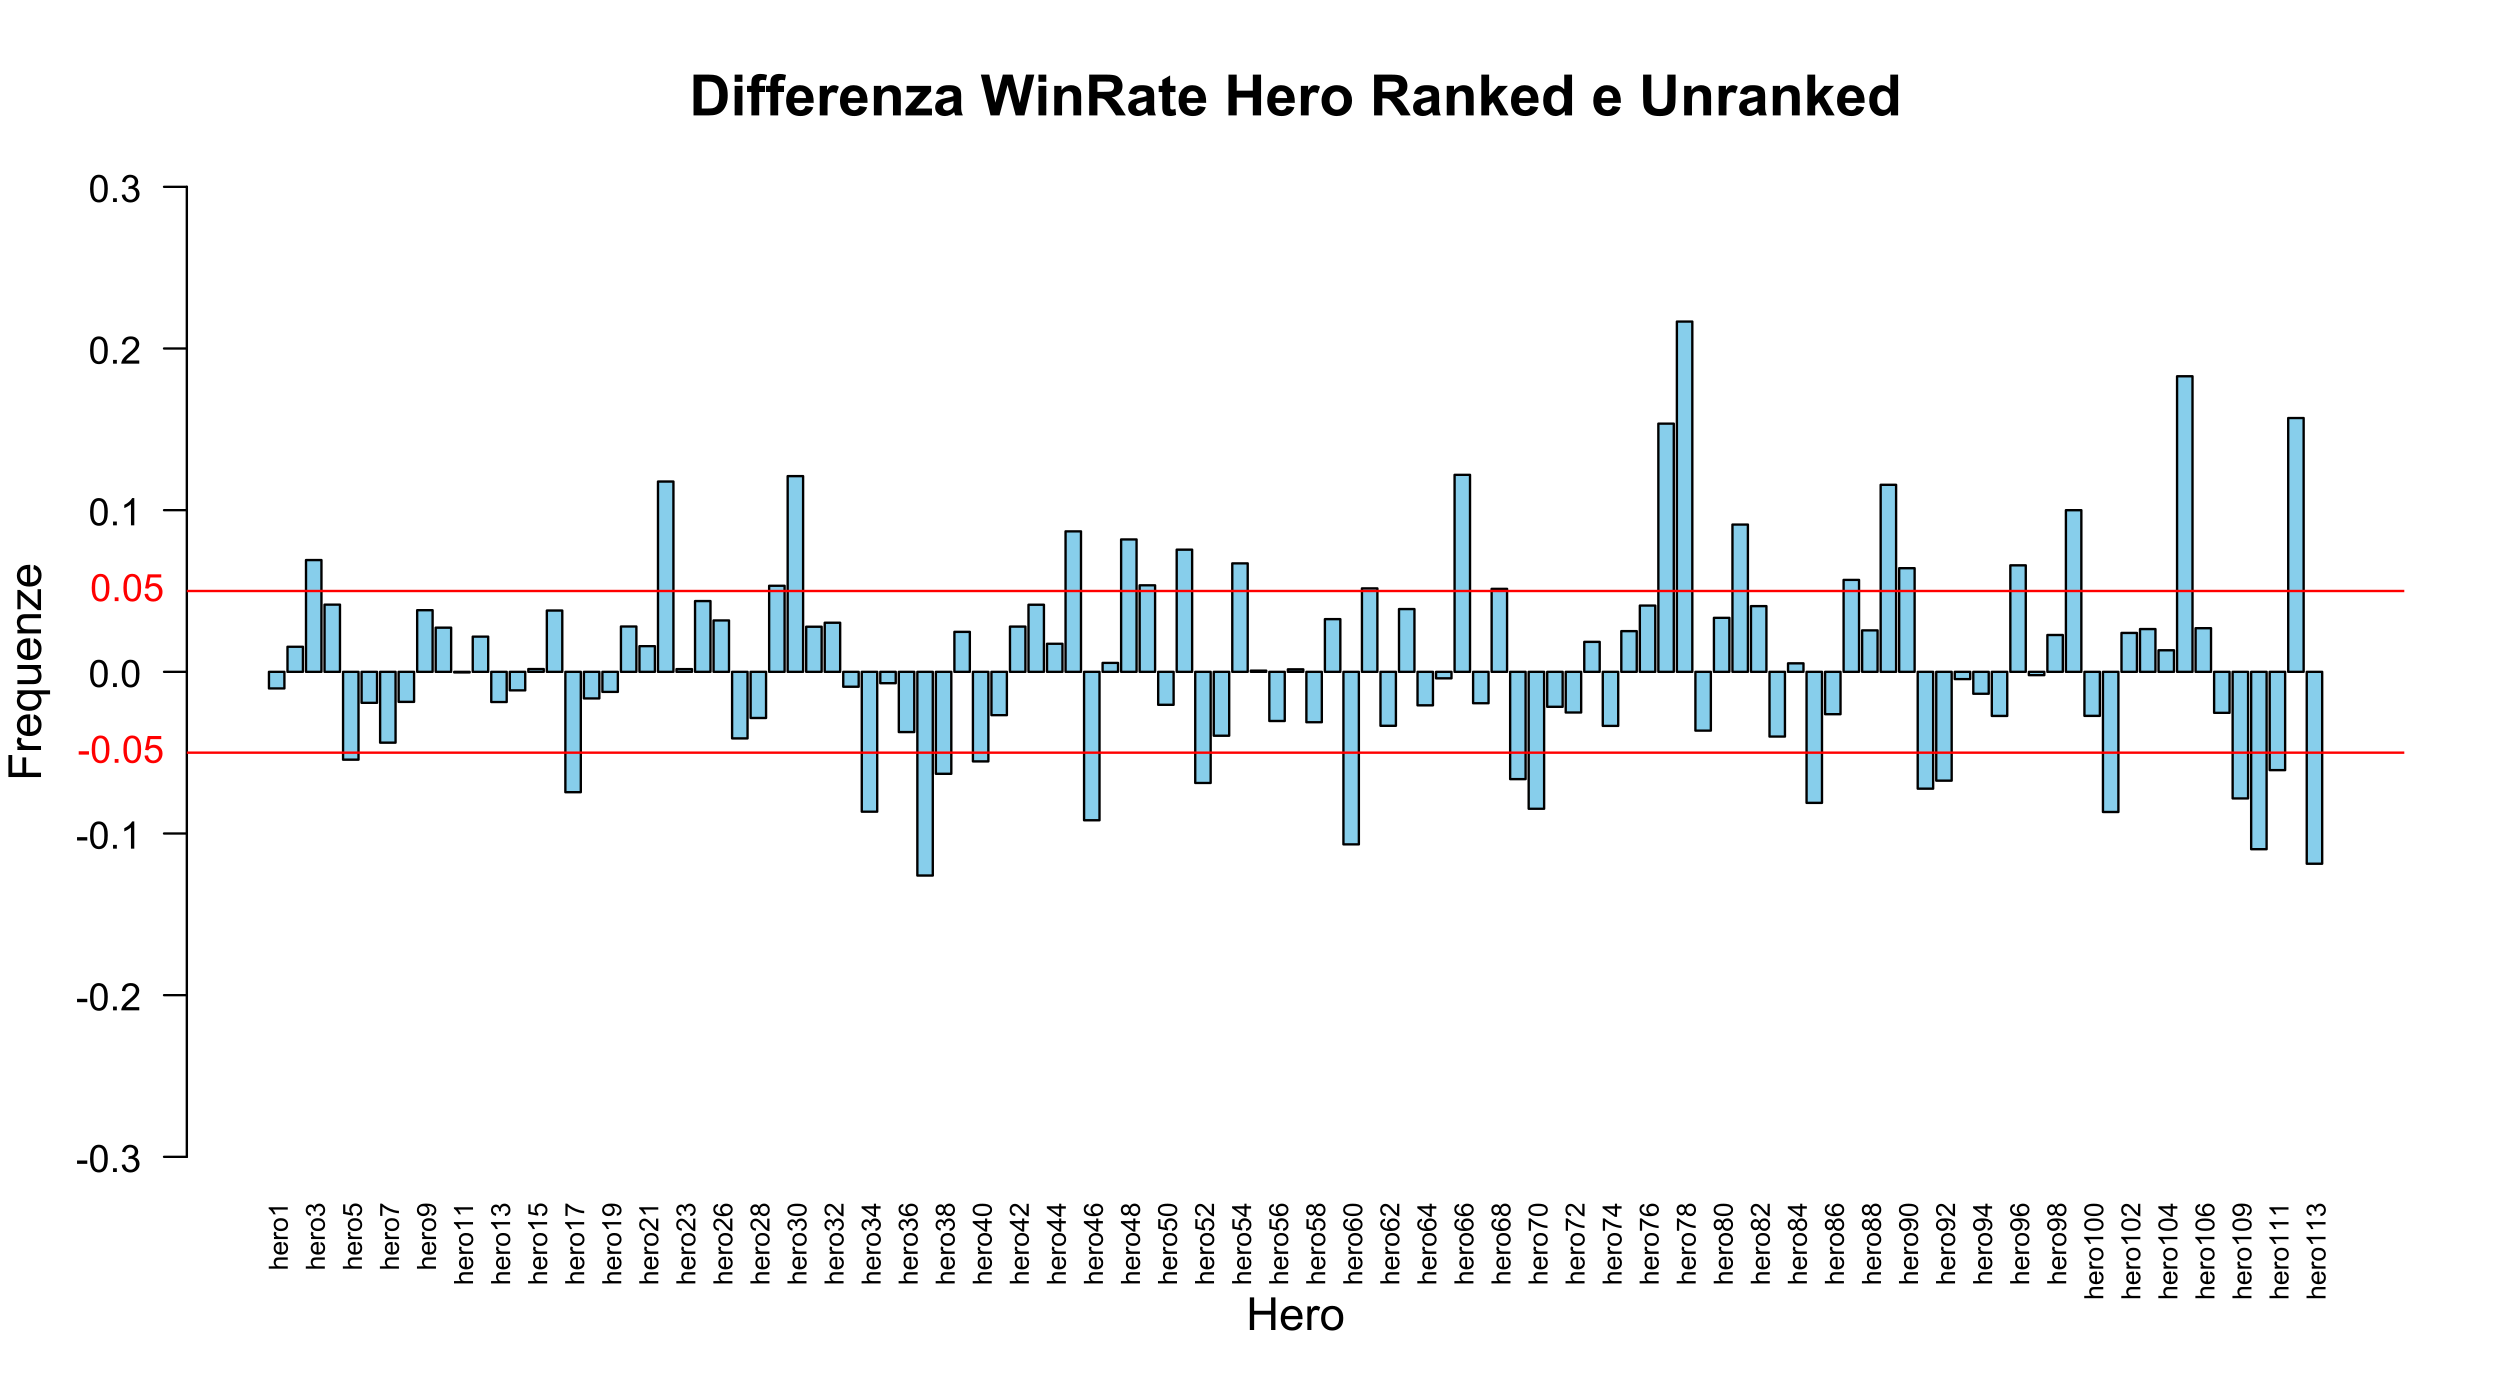 <?xml version="1.0" encoding="UTF-8"?>
<svg xmlns="http://www.w3.org/2000/svg" xmlns:xlink="http://www.w3.org/1999/xlink" width="790" height="439" viewBox="0 0 790 439">
<defs>
<g>
<g id="glyph-0-0">
<path d="M 0 -0.555 L -6.012 -0.555 L -6.012 -1.293 L -3.855 -1.293 C -4.254 -1.637 -4.453 -2.07 -4.453 -2.598 C -4.453 -2.918 -4.391 -3.199 -4.262 -3.438 C -4.137 -3.676 -3.961 -3.844 -3.738 -3.949 C -3.512 -4.051 -3.188 -4.102 -2.762 -4.102 L 0 -4.102 L 0 -3.363 L -2.762 -3.363 C -3.129 -3.363 -3.398 -3.285 -3.566 -3.125 C -3.734 -2.965 -3.82 -2.738 -3.82 -2.445 C -3.82 -2.227 -3.762 -2.02 -3.648 -1.828 C -3.535 -1.633 -3.383 -1.496 -3.188 -1.414 C -2.992 -1.332 -2.727 -1.293 -2.383 -1.293 L 0 -1.293 Z M 0 -0.555 "/>
</g>
<g id="glyph-0-1">
<path d="M -1.402 -3.535 L -1.309 -4.297 C -0.863 -4.18 -0.516 -3.957 -0.27 -3.629 C -0.023 -3.305 0.098 -2.891 0.098 -2.383 C 0.098 -1.746 -0.098 -1.242 -0.488 -0.867 C -0.883 -0.496 -1.434 -0.309 -2.141 -0.309 C -2.875 -0.309 -3.441 -0.496 -3.848 -0.875 C -4.25 -1.25 -4.453 -1.742 -4.453 -2.344 C -4.453 -2.926 -4.258 -3.398 -3.859 -3.77 C -3.465 -4.137 -2.906 -4.324 -2.188 -4.324 C -2.141 -4.324 -2.078 -4.32 -1.988 -4.32 L -1.988 -1.07 C -1.512 -1.098 -1.145 -1.234 -0.891 -1.477 C -0.637 -1.719 -0.508 -2.023 -0.508 -2.387 C -0.508 -2.656 -0.578 -2.891 -0.723 -3.082 C -0.863 -3.273 -1.09 -3.422 -1.402 -3.535 M -2.598 -1.113 L -2.598 -3.543 C -2.961 -3.512 -3.238 -3.418 -3.422 -3.266 C -3.703 -3.031 -3.848 -2.727 -3.848 -2.352 C -3.848 -2.012 -3.734 -1.727 -3.508 -1.496 C -3.281 -1.266 -2.977 -1.137 -2.598 -1.113 Z M -2.598 -1.113 "/>
</g>
<g id="glyph-0-2">
<path d="M 0 -0.547 L -4.355 -0.547 L -4.355 -1.211 L -3.695 -1.211 C -4.004 -1.379 -4.207 -1.535 -4.305 -1.68 C -4.406 -1.824 -4.453 -1.98 -4.453 -2.152 C -4.453 -2.402 -4.375 -2.656 -4.215 -2.914 L -3.531 -2.656 C -3.637 -2.477 -3.691 -2.297 -3.691 -2.117 C -3.691 -1.953 -3.645 -1.809 -3.547 -1.68 C -3.449 -1.555 -3.312 -1.461 -3.141 -1.406 C -2.879 -1.324 -2.594 -1.285 -2.281 -1.285 L 0 -1.285 Z M 0 -0.547 "/>
</g>
<g id="glyph-0-3">
<path d="M -2.18 -0.277 C -2.984 -0.277 -3.582 -0.504 -3.969 -0.953 C -4.293 -1.324 -4.453 -1.781 -4.453 -2.32 C -4.453 -2.922 -4.258 -3.41 -3.867 -3.789 C -3.473 -4.168 -2.93 -4.359 -2.238 -4.359 C -1.68 -4.359 -1.238 -4.277 -0.918 -4.109 C -0.594 -3.941 -0.348 -3.695 -0.168 -3.375 C 0.008 -3.051 0.098 -2.703 0.098 -2.32 C 0.098 -1.711 -0.098 -1.219 -0.488 -0.844 C -0.879 -0.469 -1.441 -0.277 -2.18 -0.277 M -2.18 -1.039 C -1.621 -1.039 -1.203 -1.16 -0.926 -1.402 C -0.648 -1.645 -0.508 -1.953 -0.508 -2.32 C -0.508 -2.688 -0.648 -2.992 -0.926 -3.234 C -1.207 -3.48 -1.633 -3.602 -2.203 -3.602 C -2.742 -3.602 -3.148 -3.48 -3.426 -3.234 C -3.703 -2.988 -3.844 -2.684 -3.844 -2.32 C -3.844 -1.953 -3.703 -1.645 -3.43 -1.402 C -3.152 -1.16 -2.734 -1.039 -2.18 -1.039 Z M -2.18 -1.039 "/>
</g>
<g id="glyph-0-4">
<path d="M 0 -3.129 L 0 -2.391 L -4.703 -2.391 C -4.535 -2.215 -4.367 -1.98 -4.195 -1.691 C -4.027 -1.402 -3.898 -1.145 -3.812 -0.914 L -4.527 -0.914 C -4.723 -1.328 -4.957 -1.688 -5.234 -1.996 C -5.508 -2.305 -5.777 -2.523 -6.039 -2.652 L -6.039 -3.129 Z M 0 -3.129 "/>
</g>
<g id="glyph-0-5">
<path d="M -1.586 -0.352 L -1.688 -1.09 C -1.266 -1.176 -0.965 -1.32 -0.781 -1.523 C -0.598 -1.727 -0.504 -1.977 -0.504 -2.27 C -0.504 -2.617 -0.625 -2.91 -0.867 -3.148 C -1.105 -3.387 -1.402 -3.508 -1.758 -3.508 C -2.098 -3.508 -2.379 -3.395 -2.598 -3.176 C -2.82 -2.953 -2.93 -2.672 -2.93 -2.328 C -2.93 -2.191 -2.902 -2.016 -2.848 -1.809 L -3.496 -1.891 C -3.488 -1.941 -3.484 -1.98 -3.484 -2.008 C -3.484 -2.324 -3.566 -2.605 -3.73 -2.859 C -3.895 -3.109 -4.148 -3.234 -4.492 -3.234 C -4.762 -3.234 -4.984 -3.145 -5.164 -2.961 C -5.34 -2.777 -5.43 -2.543 -5.43 -2.25 C -5.43 -1.965 -5.34 -1.727 -5.16 -1.535 C -4.98 -1.344 -4.707 -1.219 -4.348 -1.164 L -4.48 -0.426 C -4.973 -0.516 -5.355 -0.723 -5.629 -1.043 C -5.902 -1.363 -6.039 -1.758 -6.039 -2.234 C -6.039 -2.562 -5.969 -2.867 -5.828 -3.141 C -5.684 -3.418 -5.492 -3.629 -5.25 -3.777 C -5.008 -3.922 -4.75 -3.996 -4.477 -3.996 C -4.215 -3.996 -3.977 -3.926 -3.766 -3.785 C -3.551 -3.645 -3.383 -3.441 -3.258 -3.168 C -3.176 -3.523 -3.004 -3.797 -2.746 -3.996 C -2.488 -4.191 -2.164 -4.289 -1.777 -4.289 C -1.25 -4.289 -0.805 -4.098 -0.441 -3.715 C -0.074 -3.332 0.105 -2.848 0.105 -2.266 C 0.105 -1.734 -0.051 -1.297 -0.363 -0.949 C -0.68 -0.602 -1.086 -0.402 -1.586 -0.352 Z M -1.586 -0.352 "/>
</g>
<g id="glyph-0-6">
<path d="M -1.574 -0.348 L -1.641 -1.125 C -1.262 -1.18 -0.98 -1.316 -0.789 -1.523 C -0.598 -1.734 -0.504 -1.984 -0.504 -2.281 C -0.504 -2.637 -0.637 -2.938 -0.906 -3.184 C -1.176 -3.43 -1.531 -3.551 -1.973 -3.551 C -2.395 -3.551 -2.727 -3.434 -2.969 -3.195 C -3.211 -2.961 -3.336 -2.652 -3.336 -2.27 C -3.336 -2.031 -3.281 -1.816 -3.172 -1.625 C -3.066 -1.434 -2.926 -1.281 -2.754 -1.172 L -2.844 -0.48 L -5.93 -1.062 L -5.93 -4.051 L -5.227 -4.051 L -5.227 -1.652 L -3.609 -1.328 C -3.859 -1.691 -3.988 -2.07 -3.988 -2.465 C -3.988 -2.988 -3.805 -3.434 -3.441 -3.793 C -3.078 -4.156 -2.609 -4.336 -2.039 -4.336 C -1.496 -4.336 -1.023 -4.176 -0.629 -3.859 C -0.141 -3.473 0.102 -2.949 0.102 -2.281 C 0.102 -1.734 -0.051 -1.289 -0.355 -0.941 C -0.664 -0.594 -1.07 -0.398 -1.574 -0.348 Z M -1.574 -0.348 "/>
</g>
<g id="glyph-0-7">
<path d="M -5.227 -0.398 L -5.934 -0.398 L -5.934 -4.289 L -5.359 -4.289 C -4.953 -3.906 -4.41 -3.527 -3.738 -3.152 C -3.062 -2.777 -2.367 -2.484 -1.652 -2.281 C -1.148 -2.133 -0.598 -2.039 0 -1.996 L 0 -1.238 C -0.473 -1.246 -1.043 -1.34 -1.715 -1.516 C -2.383 -1.695 -3.031 -1.949 -3.652 -2.281 C -4.273 -2.613 -4.797 -2.969 -5.227 -3.344 Z M -5.227 -0.398 "/>
</g>
<g id="glyph-0-8">
<path d="M -1.391 -0.461 L -1.457 -1.168 C -1.121 -1.23 -0.879 -1.344 -0.73 -1.512 C -0.578 -1.684 -0.504 -1.898 -0.504 -2.164 C -0.504 -2.391 -0.555 -2.59 -0.66 -2.762 C -0.766 -2.934 -0.902 -3.074 -1.078 -3.184 C -1.25 -3.293 -1.484 -3.383 -1.781 -3.457 C -2.074 -3.531 -2.375 -3.566 -2.684 -3.566 C -2.715 -3.566 -2.766 -3.566 -2.828 -3.562 C -2.594 -3.418 -2.402 -3.215 -2.258 -2.961 C -2.113 -2.703 -2.039 -2.426 -2.039 -2.129 C -2.039 -1.633 -2.219 -1.211 -2.578 -0.867 C -2.941 -0.52 -3.418 -0.348 -4.008 -0.348 C -4.617 -0.348 -5.109 -0.527 -5.48 -0.887 C -5.852 -1.246 -6.039 -1.699 -6.039 -2.238 C -6.039 -2.629 -5.934 -2.988 -5.723 -3.312 C -5.512 -3.637 -5.211 -3.883 -4.82 -4.051 C -4.434 -4.219 -3.867 -4.301 -3.129 -4.301 C -2.359 -4.301 -1.75 -4.219 -1.293 -4.051 C -0.84 -3.887 -0.492 -3.637 -0.254 -3.309 C -0.016 -2.977 0.102 -2.594 0.102 -2.148 C 0.102 -1.68 -0.027 -1.293 -0.289 -0.996 C -0.551 -0.699 -0.918 -0.52 -1.391 -0.461 M -4.043 -3.48 C -4.469 -3.48 -4.805 -3.371 -5.055 -3.145 C -5.301 -2.918 -5.426 -2.648 -5.426 -2.328 C -5.426 -2 -5.293 -1.715 -5.023 -1.473 C -4.758 -1.23 -4.41 -1.109 -3.984 -1.109 C -3.602 -1.109 -3.289 -1.223 -3.051 -1.453 C -2.809 -1.684 -2.691 -1.969 -2.691 -2.309 C -2.691 -2.652 -2.809 -2.934 -3.051 -3.152 C -3.289 -3.371 -3.621 -3.48 -4.043 -3.48 Z M -4.043 -3.48 "/>
</g>
<g id="glyph-0-9">
<path d="M -0.711 -4.23 L 0 -4.23 L 0 -0.254 C -0.176 -0.25 -0.348 -0.277 -0.512 -0.34 C -0.785 -0.441 -1.051 -0.605 -1.312 -0.828 C -1.574 -1.051 -1.879 -1.371 -2.223 -1.793 C -2.758 -2.445 -3.184 -2.887 -3.496 -3.117 C -3.809 -3.348 -4.105 -3.461 -4.383 -3.461 C -4.676 -3.461 -4.926 -3.355 -5.125 -3.148 C -5.324 -2.938 -5.426 -2.664 -5.426 -2.328 C -5.426 -1.973 -5.32 -1.691 -5.105 -1.477 C -4.895 -1.262 -4.598 -1.156 -4.219 -1.152 L -4.297 -0.395 C -4.863 -0.445 -5.297 -0.641 -5.594 -0.98 C -5.891 -1.32 -6.039 -1.773 -6.039 -2.348 C -6.039 -2.922 -5.879 -3.379 -5.559 -3.715 C -5.238 -4.051 -4.84 -4.219 -4.367 -4.219 C -4.129 -4.219 -3.891 -4.172 -3.66 -4.074 C -3.426 -3.973 -3.18 -3.812 -2.926 -3.582 C -2.668 -3.355 -2.316 -2.977 -1.867 -2.445 C -1.496 -2 -1.242 -1.719 -1.109 -1.59 C -0.977 -1.465 -0.844 -1.363 -0.711 -1.281 Z M -0.711 -4.23 "/>
</g>
<g id="glyph-0-10">
<path d="M -4.539 -4.18 L -4.484 -3.445 C -4.773 -3.379 -4.984 -3.285 -5.113 -3.168 C -5.324 -2.965 -5.43 -2.719 -5.43 -2.43 C -5.43 -2.191 -5.363 -1.988 -5.234 -1.809 C -5.062 -1.578 -4.816 -1.395 -4.492 -1.258 C -4.164 -1.125 -3.703 -1.055 -3.102 -1.051 C -3.371 -1.227 -3.574 -1.445 -3.703 -1.703 C -3.836 -1.961 -3.902 -2.227 -3.902 -2.512 C -3.902 -3.004 -3.719 -3.422 -3.355 -3.766 C -2.996 -4.113 -2.527 -4.285 -1.953 -4.285 C -1.574 -4.285 -1.223 -4.203 -0.898 -4.043 C -0.578 -3.879 -0.328 -3.656 -0.156 -3.371 C 0.016 -3.086 0.102 -2.766 0.102 -2.402 C 0.102 -1.789 -0.125 -1.285 -0.578 -0.898 C -1.027 -0.512 -1.773 -0.316 -2.812 -0.316 C -3.977 -0.316 -4.82 -0.531 -5.348 -0.961 C -5.809 -1.336 -6.039 -1.84 -6.039 -2.473 C -6.039 -2.945 -5.906 -3.332 -5.641 -3.637 C -5.375 -3.938 -5.008 -4.121 -4.539 -4.18 M -1.949 -1.164 C -1.695 -1.164 -1.449 -1.219 -1.219 -1.328 C -0.984 -1.434 -0.809 -1.586 -0.688 -1.781 C -0.566 -1.973 -0.504 -2.18 -0.504 -2.391 C -0.504 -2.703 -0.629 -2.973 -0.883 -3.195 C -1.133 -3.418 -1.477 -3.531 -1.906 -3.531 C -2.324 -3.531 -2.648 -3.422 -2.891 -3.199 C -3.129 -2.977 -3.25 -2.699 -3.25 -2.363 C -3.25 -2.027 -3.129 -1.746 -2.891 -1.512 C -2.648 -1.281 -2.336 -1.164 -1.949 -1.164 Z M -1.949 -1.164 "/>
</g>
<g id="glyph-0-11">
<path d="M -3.262 -1.484 C -3.371 -1.18 -3.531 -0.953 -3.742 -0.805 C -3.949 -0.656 -4.195 -0.582 -4.488 -0.582 C -4.926 -0.582 -5.293 -0.738 -5.59 -1.055 C -5.887 -1.367 -6.039 -1.785 -6.039 -2.309 C -6.039 -2.836 -5.887 -3.258 -5.582 -3.578 C -5.273 -3.898 -4.902 -4.055 -4.465 -4.055 C -4.188 -4.055 -3.945 -3.984 -3.738 -3.836 C -3.531 -3.691 -3.371 -3.469 -3.262 -3.172 C -3.141 -3.539 -2.945 -3.82 -2.68 -4.012 C -2.41 -4.207 -2.09 -4.301 -1.719 -4.301 C -1.203 -4.301 -0.773 -4.121 -0.422 -3.758 C -0.074 -3.395 0.102 -2.914 0.102 -2.32 C 0.102 -1.727 -0.074 -1.25 -0.426 -0.887 C -0.777 -0.523 -1.215 -0.34 -1.738 -0.34 C -2.129 -0.34 -2.457 -0.441 -2.723 -0.637 C -2.984 -0.836 -3.164 -1.117 -3.262 -1.484 M -4.512 -1.336 C -4.227 -1.336 -3.996 -1.43 -3.812 -1.613 C -3.633 -1.797 -3.543 -2.031 -3.543 -2.324 C -3.543 -2.609 -3.633 -2.844 -3.812 -3.023 C -3.992 -3.207 -4.211 -3.297 -4.469 -3.297 C -4.742 -3.297 -4.969 -3.203 -5.152 -3.016 C -5.34 -2.828 -5.43 -2.598 -5.43 -2.316 C -5.43 -2.035 -5.34 -1.801 -5.16 -1.617 C -4.98 -1.43 -4.762 -1.336 -4.512 -1.336 M -1.734 -1.098 C -1.523 -1.098 -1.32 -1.148 -1.125 -1.25 C -0.926 -1.348 -0.773 -1.496 -0.668 -1.695 C -0.559 -1.891 -0.504 -2.102 -0.504 -2.328 C -0.504 -2.684 -0.617 -2.973 -0.844 -3.203 C -1.07 -3.434 -1.359 -3.547 -1.711 -3.547 C -2.066 -3.547 -2.359 -3.43 -2.594 -3.191 C -2.824 -2.957 -2.941 -2.66 -2.941 -2.305 C -2.941 -1.957 -2.824 -1.672 -2.598 -1.441 C -2.367 -1.215 -2.078 -1.098 -1.734 -1.098 Z M -1.734 -1.098 "/>
</g>
<g id="glyph-0-12">
<path d="M -2.965 -0.348 C -3.676 -0.348 -4.25 -0.422 -4.684 -0.566 C -5.117 -0.715 -5.449 -0.934 -5.684 -1.219 C -5.918 -1.508 -6.039 -1.871 -6.039 -2.309 C -6.039 -2.633 -5.973 -2.914 -5.844 -3.156 C -5.711 -3.402 -5.527 -3.602 -5.281 -3.762 C -5.035 -3.918 -4.738 -4.043 -4.387 -4.133 C -4.035 -4.223 -3.562 -4.27 -2.965 -4.27 C -2.262 -4.27 -1.691 -4.195 -1.258 -4.051 C -0.824 -3.906 -0.488 -3.691 -0.254 -3.402 C -0.016 -3.113 0.102 -2.75 0.102 -2.309 C 0.102 -1.73 -0.105 -1.273 -0.52 -0.941 C -1.02 -0.547 -1.836 -0.348 -2.965 -0.348 M -2.965 -1.109 C -1.977 -1.109 -1.32 -1.223 -0.996 -1.453 C -0.668 -1.684 -0.504 -1.969 -0.504 -2.309 C -0.504 -2.648 -0.668 -2.934 -0.996 -3.164 C -1.324 -3.395 -1.98 -3.512 -2.965 -3.512 C -3.957 -3.512 -4.613 -3.395 -4.938 -3.164 C -5.262 -2.934 -5.426 -2.645 -5.426 -2.301 C -5.426 -1.961 -5.281 -1.691 -4.996 -1.488 C -4.629 -1.234 -3.953 -1.109 -2.965 -1.109 Z M -2.965 -1.109 "/>
</g>
<g id="glyph-0-13">
<path d="M 0 -2.715 L -1.441 -2.715 L -1.441 -0.105 L -2.117 -0.105 L -6.012 -2.852 L -6.012 -3.453 L -2.117 -3.453 L -2.117 -4.266 L -1.441 -4.266 L -1.441 -3.453 L 0 -3.453 L 0 -2.715 M -2.117 -2.715 L -4.828 -2.715 L -2.117 -0.832 Z M -2.117 -2.715 "/>
</g>
<g id="glyph-1-0">
<path d="M 1.301 -12.883 L 6.055 -12.883 C 7.129 -12.883 7.945 -12.801 8.508 -12.641 C 9.266 -12.414 9.91 -12.02 10.449 -11.453 C 10.988 -10.883 11.398 -10.188 11.68 -9.363 C 11.961 -8.543 12.102 -7.527 12.102 -6.32 C 12.102 -5.258 11.969 -4.344 11.707 -3.578 C 11.383 -2.641 10.926 -1.883 10.328 -1.301 C 9.875 -0.859 9.266 -0.52 8.5 -0.273 C 7.926 -0.09 7.156 0 6.195 0 L 1.301 0 L 1.301 -12.883 M 3.902 -10.703 L 3.902 -2.172 L 5.844 -2.172 C 6.57 -2.172 7.094 -2.211 7.418 -2.293 C 7.84 -2.398 8.191 -2.578 8.469 -2.828 C 8.746 -3.082 8.973 -3.496 9.148 -4.074 C 9.324 -4.652 9.414 -5.438 9.414 -6.434 C 9.414 -7.43 9.324 -8.195 9.148 -8.727 C 8.973 -9.262 8.727 -9.676 8.41 -9.977 C 8.094 -10.273 7.691 -10.477 7.207 -10.582 C 6.844 -10.664 6.133 -10.703 5.07 -10.703 Z M 3.902 -10.703 "/>
</g>
<g id="glyph-1-1">
<path d="M 1.293 -10.602 L 1.293 -12.883 L 3.762 -12.883 L 3.762 -10.602 L 1.293 -10.602 M 1.293 0 L 1.293 -9.336 L 3.762 -9.336 L 3.762 0 Z M 1.293 0 "/>
</g>
<g id="glyph-1-2">
<path d="M 0.211 -9.336 L 1.582 -9.336 L 1.582 -10.039 C 1.582 -10.82 1.664 -11.406 1.832 -11.797 C 2 -12.18 2.309 -12.496 2.754 -12.738 C 3.203 -12.984 3.77 -13.105 4.457 -13.105 C 5.16 -13.105 5.848 -13 6.523 -12.789 L 6.188 -11.066 C 5.793 -11.16 5.418 -11.207 5.055 -11.207 C 4.695 -11.207 4.441 -11.121 4.285 -10.957 C 4.129 -10.789 4.051 -10.469 4.051 -9.992 L 4.051 -9.336 L 5.898 -9.336 L 5.898 -7.391 L 4.051 -7.391 L 4.051 0 L 1.582 0 L 1.582 -7.391 L 0.211 -7.391 Z M 0.211 -9.336 "/>
</g>
<g id="glyph-1-3">
<path d="M 6.695 -2.969 L 9.156 -2.559 C 8.844 -1.656 8.344 -0.969 7.66 -0.496 C 6.977 -0.023 6.121 0.211 5.098 0.211 C 3.473 0.211 2.273 -0.32 1.492 -1.379 C 0.879 -2.23 0.57 -3.301 0.57 -4.598 C 0.57 -6.145 0.977 -7.355 1.785 -8.23 C 2.594 -9.105 3.613 -9.547 4.852 -9.547 C 6.238 -9.547 7.336 -9.086 8.141 -8.168 C 8.941 -7.254 9.324 -5.848 9.289 -3.953 L 3.102 -3.953 C 3.121 -3.223 3.32 -2.652 3.699 -2.246 C 4.082 -1.84 4.555 -1.633 5.125 -1.633 C 5.512 -1.633 5.836 -1.742 6.102 -1.953 C 6.363 -2.16 6.562 -2.5 6.695 -2.969 M 6.836 -5.469 C 6.82 -6.18 6.637 -6.727 6.285 -7.098 C 5.934 -7.469 5.504 -7.656 5 -7.656 C 4.461 -7.656 4.016 -7.457 3.664 -7.066 C 3.312 -6.672 3.141 -6.141 3.148 -5.469 Z M 6.836 -5.469 "/>
</g>
<g id="glyph-1-4">
<path d="M 3.656 0 L 1.188 0 L 1.188 -9.336 L 3.48 -9.336 L 3.48 -8.008 C 3.871 -8.633 4.227 -9.047 4.539 -9.246 C 4.852 -9.445 5.207 -9.547 5.609 -9.547 C 6.172 -9.547 6.711 -9.391 7.234 -9.078 L 6.469 -6.926 C 6.051 -7.195 5.664 -7.328 5.309 -7.328 C 4.961 -7.328 4.668 -7.234 4.43 -7.043 C 4.188 -6.855 4 -6.508 3.863 -6.012 C 3.727 -5.512 3.656 -4.469 3.656 -2.883 Z M 3.656 0 "/>
</g>
<g id="glyph-1-5">
<path d="M 9.781 0 L 7.312 0 L 7.312 -4.766 C 7.312 -5.77 7.258 -6.422 7.156 -6.719 C 7.047 -7.016 6.879 -7.246 6.641 -7.41 C 6.402 -7.574 6.117 -7.656 5.781 -7.656 C 5.355 -7.656 4.973 -7.539 4.633 -7.305 C 4.293 -7.07 4.059 -6.758 3.934 -6.371 C 3.809 -5.984 3.742 -5.27 3.742 -4.227 L 3.742 0 L 1.273 0 L 1.273 -9.336 L 3.57 -9.336 L 3.57 -7.961 C 4.383 -9.016 5.406 -9.547 6.645 -9.547 C 7.188 -9.547 7.688 -9.445 8.141 -9.25 C 8.59 -9.055 8.93 -8.805 9.164 -8.5 C 9.395 -8.195 9.555 -7.848 9.645 -7.461 C 9.738 -7.074 9.781 -6.52 9.781 -5.801 Z M 9.781 0 "/>
</g>
<g id="glyph-1-6">
<path d="M 0.297 0 L 0.297 -1.926 L 3.797 -5.941 C 4.371 -6.598 4.797 -7.062 5.07 -7.34 C 4.785 -7.32 4.406 -7.309 3.938 -7.305 L 0.641 -7.285 L 0.641 -9.336 L 8.359 -9.336 L 8.359 -7.586 L 4.789 -3.473 L 3.531 -2.109 C 4.219 -2.148 4.645 -2.172 4.809 -2.172 L 8.633 -2.172 L 8.633 0 Z M 0.297 0 "/>
</g>
<g id="glyph-1-7">
<path d="M 3.137 -6.484 L 0.898 -6.891 C 1.148 -7.793 1.582 -8.461 2.195 -8.895 C 2.812 -9.328 3.727 -9.547 4.938 -9.547 C 6.039 -9.547 6.859 -9.414 7.398 -9.152 C 7.938 -8.895 8.32 -8.562 8.539 -8.16 C 8.758 -7.758 8.867 -7.023 8.867 -5.949 L 8.844 -3.066 C 8.844 -2.246 8.883 -1.641 8.961 -1.254 C 9.039 -0.863 9.188 -0.445 9.406 0 L 6.961 0 C 6.895 -0.164 6.816 -0.406 6.723 -0.73 C 6.684 -0.875 6.652 -0.973 6.637 -1.02 C 6.215 -0.609 5.762 -0.301 5.281 -0.098 C 4.801 0.109 4.289 0.211 3.742 0.211 C 2.781 0.211 2.027 -0.051 1.473 -0.57 C 0.918 -1.094 0.641 -1.754 0.641 -2.547 C 0.641 -3.078 0.766 -3.547 1.02 -3.961 C 1.27 -4.371 1.625 -4.688 2.078 -4.91 C 2.531 -5.129 3.188 -5.32 4.043 -5.484 C 5.195 -5.699 5.996 -5.902 6.441 -6.09 L 6.441 -6.336 C 6.441 -6.812 6.324 -7.148 6.09 -7.352 C 5.855 -7.555 5.414 -7.656 4.766 -7.656 C 4.324 -7.656 3.98 -7.57 3.734 -7.395 C 3.488 -7.223 3.289 -6.918 3.137 -6.484 M 6.441 -4.484 C 6.125 -4.375 5.625 -4.25 4.938 -4.105 C 4.254 -3.957 3.805 -3.812 3.594 -3.672 C 3.273 -3.445 3.109 -3.156 3.109 -2.805 C 3.109 -2.457 3.238 -2.16 3.5 -1.906 C 3.754 -1.656 4.082 -1.531 4.484 -1.531 C 4.926 -1.531 5.352 -1.676 5.758 -1.969 C 6.055 -2.191 6.25 -2.465 6.344 -2.785 C 6.41 -2.996 6.441 -3.398 6.441 -3.992 Z M 6.441 -4.484 "/>
</g>
<g id="glyph-1-8">
</g>
<g id="glyph-1-9">
<path d="M 3.137 0 L 0.062 -12.883 L 2.727 -12.883 L 4.668 -4.035 L 7.023 -12.883 L 10.117 -12.883 L 12.375 -3.883 L 14.352 -12.883 L 16.973 -12.883 L 13.844 0 L 11.082 0 L 8.516 -9.633 L 5.961 0 Z M 3.137 0 "/>
</g>
<g id="glyph-1-10">
<path d="M 1.32 0 L 1.32 -12.883 L 6.793 -12.883 C 8.172 -12.883 9.172 -12.77 9.797 -12.539 C 10.418 -12.305 10.918 -11.895 11.293 -11.305 C 11.668 -10.711 11.855 -10.035 11.855 -9.273 C 11.855 -8.305 11.57 -7.508 11.004 -6.879 C 10.434 -6.246 9.586 -5.852 8.453 -5.688 C 9.016 -5.359 9.48 -4.996 9.848 -4.605 C 10.215 -4.211 10.707 -3.516 11.328 -2.516 L 12.902 0 L 9.789 0 L 7.91 -2.805 C 7.242 -3.805 6.785 -4.438 6.539 -4.699 C 6.293 -4.957 6.031 -5.137 5.758 -5.234 C 5.48 -5.332 5.047 -5.379 4.445 -5.379 L 3.922 -5.379 L 3.922 0 L 1.32 0 M 3.922 -7.438 L 5.844 -7.438 C 7.094 -7.434 7.871 -7.488 8.184 -7.594 C 8.492 -7.699 8.734 -7.879 8.914 -8.141 C 9.086 -8.395 9.176 -8.719 9.176 -9.105 C 9.176 -9.539 9.059 -9.891 8.828 -10.156 C 8.598 -10.422 8.27 -10.59 7.848 -10.66 C 7.637 -10.691 7.004 -10.703 5.949 -10.703 L 3.922 -10.703 Z M 3.922 -7.438 "/>
</g>
<g id="glyph-1-11">
<path d="M 5.57 -9.336 L 5.57 -7.367 L 3.883 -7.367 L 3.883 -3.602 C 3.883 -2.84 3.902 -2.398 3.934 -2.273 C 3.965 -2.145 4.039 -2.043 4.152 -1.961 C 4.266 -1.879 4.406 -1.836 4.57 -1.836 C 4.797 -1.836 5.129 -1.914 5.562 -2.074 L 5.773 -0.156 C 5.199 0.086 4.551 0.211 3.824 0.211 C 3.379 0.211 2.977 0.137 2.617 -0.012 C 2.262 -0.164 2 -0.355 1.832 -0.594 C 1.664 -0.832 1.551 -1.152 1.484 -1.555 C 1.434 -1.844 1.406 -2.422 1.406 -3.297 L 1.406 -7.367 L 0.273 -7.367 L 0.273 -9.336 L 1.406 -9.336 L 1.406 -11.188 L 3.883 -12.629 L 3.883 -9.336 Z M 5.57 -9.336 "/>
</g>
<g id="glyph-1-12">
<path d="M 1.32 0 L 1.32 -12.883 L 3.922 -12.883 L 3.922 -7.812 L 9.016 -7.812 L 9.016 -12.883 L 11.617 -12.883 L 11.617 0 L 9.016 0 L 9.016 -5.633 L 3.922 -5.633 L 3.922 0 Z M 1.32 0 "/>
</g>
<g id="glyph-1-13">
<path d="M 0.719 -4.797 C 0.719 -5.617 0.922 -6.414 1.328 -7.18 C 1.73 -7.949 2.305 -8.535 3.047 -8.938 C 3.785 -9.344 4.613 -9.547 5.527 -9.547 C 6.941 -9.547 8.098 -9.086 9 -8.168 C 9.902 -7.254 10.352 -6.094 10.352 -4.695 C 10.352 -3.281 9.898 -2.109 8.988 -1.184 C 8.074 -0.254 6.93 0.211 5.547 0.211 C 4.691 0.211 3.875 0.016 3.098 -0.367 C 2.32 -0.754 1.73 -1.324 1.328 -2.07 C 0.922 -2.816 0.719 -3.727 0.719 -4.797 M 3.25 -4.668 C 3.25 -3.742 3.473 -3.031 3.91 -2.539 C 4.352 -2.047 4.891 -1.801 5.539 -1.801 C 6.18 -1.801 6.723 -2.047 7.16 -2.539 C 7.594 -3.031 7.812 -3.746 7.812 -4.684 C 7.812 -5.598 7.594 -6.301 7.16 -6.793 C 6.723 -7.285 6.18 -7.531 5.539 -7.531 C 4.891 -7.531 4.352 -7.285 3.91 -6.793 C 3.473 -6.301 3.25 -5.594 3.25 -4.668 Z M 3.25 -4.668 "/>
</g>
<g id="glyph-1-14">
<path d="M 1.203 0 L 1.203 -12.883 L 3.672 -12.883 L 3.672 -6.047 L 6.566 -9.336 L 9.605 -9.336 L 6.414 -5.922 L 9.836 0 L 7.172 0 L 4.824 -4.191 L 3.672 -2.988 L 3.672 0 Z M 1.203 0 "/>
</g>
<g id="glyph-1-15">
<path d="M 9.852 0 L 7.559 0 L 7.559 -1.371 C 7.176 -0.836 6.727 -0.441 6.211 -0.18 C 5.691 0.082 5.168 0.211 4.641 0.211 C 3.57 0.211 2.648 -0.223 1.887 -1.086 C 1.121 -1.949 0.738 -3.156 0.738 -4.703 C 0.738 -6.285 1.109 -7.488 1.855 -8.309 C 2.598 -9.133 3.539 -9.547 4.676 -9.547 C 5.719 -9.547 6.621 -9.109 7.383 -8.242 L 7.383 -12.883 L 9.852 -12.883 L 9.852 0 M 3.262 -4.867 C 3.262 -3.871 3.398 -3.152 3.672 -2.707 C 4.07 -2.062 4.629 -1.738 5.344 -1.742 C 5.91 -1.738 6.395 -1.98 6.793 -2.465 C 7.191 -2.949 7.391 -3.672 7.391 -4.633 C 7.391 -5.703 7.199 -6.477 6.812 -6.949 C 6.426 -7.418 5.93 -7.656 5.328 -7.656 C 4.738 -7.656 4.25 -7.422 3.855 -6.957 C 3.457 -6.492 3.262 -5.793 3.262 -4.867 Z M 3.262 -4.867 "/>
</g>
<g id="glyph-1-16">
<path d="M 1.293 -12.883 L 3.895 -12.883 L 3.895 -5.906 C 3.895 -4.797 3.926 -4.082 3.992 -3.754 C 4.102 -3.227 4.367 -2.801 4.785 -2.484 C 5.203 -2.164 5.777 -2.004 6.504 -2.004 C 7.242 -2.004 7.797 -2.156 8.172 -2.457 C 8.547 -2.758 8.773 -3.129 8.852 -3.57 C 8.926 -4.008 8.965 -4.738 8.965 -5.758 L 8.965 -12.883 L 11.566 -12.883 L 11.566 -6.117 C 11.566 -4.57 11.496 -3.477 11.355 -2.84 C 11.215 -2.199 10.957 -1.66 10.578 -1.223 C 10.199 -0.781 9.695 -0.434 9.062 -0.172 C 8.43 0.09 7.602 0.219 6.582 0.219 C 5.352 0.219 4.418 0.078 3.785 -0.207 C 3.148 -0.492 2.645 -0.859 2.277 -1.312 C 1.906 -1.77 1.664 -2.242 1.547 -2.742 C 1.375 -3.48 1.293 -4.57 1.293 -6.012 Z M 1.293 -12.883 "/>
</g>
<g id="glyph-2-0">
<path d="M 1.152 0 L 1.152 -10.309 L 2.516 -10.309 L 2.516 -6.074 L 7.875 -6.074 L 7.875 -10.309 L 9.238 -10.309 L 9.238 0 L 7.875 0 L 7.875 -4.859 L 2.516 -4.859 L 2.516 0 Z M 1.152 0 "/>
</g>
<g id="glyph-2-1">
<path d="M 6.062 -2.406 L 7.367 -2.242 C 7.164 -1.48 6.781 -0.887 6.223 -0.465 C 5.664 -0.043 4.953 0.168 4.086 0.168 C 2.992 0.168 2.125 -0.168 1.488 -0.84 C 0.848 -1.512 0.527 -2.457 0.527 -3.672 C 0.527 -4.926 0.852 -5.902 1.496 -6.594 C 2.145 -7.289 2.984 -7.637 4.016 -7.637 C 5.012 -7.637 5.828 -7.297 6.461 -6.617 C 7.094 -5.938 7.41 -4.98 7.41 -3.746 C 7.41 -3.672 7.41 -3.559 7.402 -3.41 L 1.836 -3.41 C 1.883 -2.59 2.113 -1.961 2.531 -1.527 C 2.949 -1.09 3.469 -0.871 4.094 -0.871 C 4.555 -0.871 4.953 -0.992 5.281 -1.238 C 5.609 -1.48 5.867 -1.871 6.062 -2.406 M 1.906 -4.449 L 6.074 -4.449 C 6.02 -5.078 5.859 -5.551 5.598 -5.863 C 5.195 -6.352 4.672 -6.594 4.027 -6.594 C 3.449 -6.594 2.957 -6.402 2.562 -6.012 C 2.168 -5.621 1.949 -5.102 1.906 -4.449 Z M 1.906 -4.449 "/>
</g>
<g id="glyph-2-2">
<path d="M 0.934 0 L 0.934 -7.469 L 2.074 -7.469 L 2.074 -6.336 C 2.363 -6.863 2.633 -7.215 2.879 -7.383 C 3.125 -7.551 3.395 -7.637 3.691 -7.637 C 4.117 -7.637 4.551 -7.5 4.992 -7.227 L 4.555 -6.055 C 4.246 -6.238 3.938 -6.328 3.629 -6.328 C 3.352 -6.328 3.102 -6.246 2.883 -6.078 C 2.664 -5.91 2.504 -5.68 2.41 -5.387 C 2.27 -4.938 2.199 -4.445 2.199 -3.91 L 2.199 0 Z M 0.934 0 "/>
</g>
<g id="glyph-2-3">
<path d="M 0.477 -3.734 C 0.477 -5.117 0.863 -6.141 1.633 -6.805 C 2.273 -7.359 3.055 -7.637 3.98 -7.637 C 5.008 -7.637 5.844 -7.301 6.496 -6.625 C 7.148 -5.953 7.473 -5.023 7.473 -3.84 C 7.473 -2.879 7.328 -2.121 7.043 -1.57 C 6.754 -1.02 6.332 -0.594 5.781 -0.289 C 5.23 0.016 4.633 0.168 3.98 0.168 C 2.934 0.168 2.09 -0.168 1.445 -0.836 C 0.801 -1.508 0.477 -2.473 0.477 -3.734 M 1.777 -3.734 C 1.777 -2.777 1.988 -2.062 2.406 -1.586 C 2.82 -1.109 3.348 -0.871 3.98 -0.871 C 4.609 -0.871 5.129 -1.109 5.547 -1.59 C 5.965 -2.066 6.172 -2.797 6.172 -3.777 C 6.172 -4.699 5.965 -5.398 5.543 -5.875 C 5.125 -6.352 4.602 -6.59 3.98 -6.59 C 3.348 -6.59 2.82 -6.352 2.406 -5.879 C 1.988 -5.406 1.777 -4.691 1.777 -3.734 Z M 1.777 -3.734 "/>
</g>
<g id="glyph-3-0">
<path d="M 0 -1.18 L -10.309 -1.18 L -10.309 -8.137 L -9.09 -8.137 L -9.09 -2.547 L -5.898 -2.547 L -5.898 -7.383 L -4.684 -7.383 L -4.684 -2.547 L 0 -2.547 Z M 0 -1.18 "/>
</g>
<g id="glyph-3-1">
<path d="M 0 -0.934 L -7.469 -0.934 L -7.469 -2.074 L -6.336 -2.074 C -6.863 -2.363 -7.215 -2.633 -7.383 -2.879 C -7.551 -3.125 -7.637 -3.395 -7.637 -3.691 C -7.637 -4.117 -7.5 -4.551 -7.227 -4.992 L -6.055 -4.555 C -6.238 -4.246 -6.328 -3.938 -6.328 -3.629 C -6.328 -3.352 -6.246 -3.102 -6.078 -2.883 C -5.91 -2.664 -5.68 -2.504 -5.387 -2.41 C -4.938 -2.27 -4.445 -2.199 -3.91 -2.199 L 0 -2.199 Z M 0 -0.934 "/>
</g>
<g id="glyph-3-2">
<path d="M -2.406 -6.062 L -2.242 -7.367 C -1.48 -7.164 -0.887 -6.781 -0.465 -6.223 C -0.043 -5.664 0.168 -4.953 0.168 -4.086 C 0.168 -2.992 -0.168 -2.125 -0.84 -1.488 C -1.512 -0.848 -2.457 -0.527 -3.672 -0.527 C -4.926 -0.527 -5.902 -0.852 -6.594 -1.496 C -7.289 -2.145 -7.637 -2.984 -7.637 -4.016 C -7.637 -5.012 -7.297 -5.828 -6.617 -6.461 C -5.938 -7.094 -4.98 -7.41 -3.746 -7.41 C -3.672 -7.41 -3.559 -7.41 -3.41 -7.402 L -3.41 -1.836 C -2.59 -1.883 -1.961 -2.113 -1.527 -2.531 C -1.09 -2.949 -0.871 -3.469 -0.871 -4.094 C -0.871 -4.555 -0.992 -4.953 -1.238 -5.281 C -1.48 -5.609 -1.871 -5.867 -2.406 -6.062 M -4.449 -1.906 L -4.449 -6.074 C -5.078 -6.02 -5.551 -5.859 -5.863 -5.598 C -6.352 -5.195 -6.594 -4.672 -6.594 -4.027 C -6.594 -3.449 -6.402 -2.957 -6.012 -2.562 C -5.621 -2.168 -5.102 -1.949 -4.449 -1.906 Z M -4.449 -1.906 "/>
</g>
<g id="glyph-3-3">
<path d="M 2.863 -5.711 L -0.793 -5.711 C -0.52 -5.512 -0.289 -5.238 -0.105 -4.883 C 0.078 -4.527 0.168 -4.152 0.168 -3.754 C 0.168 -2.867 -0.184 -2.105 -0.895 -1.465 C -1.602 -0.828 -2.57 -0.508 -3.805 -0.508 C -4.555 -0.508 -5.227 -0.637 -5.82 -0.898 C -6.418 -1.156 -6.867 -1.535 -7.176 -2.027 C -7.48 -2.523 -7.637 -3.066 -7.637 -3.656 C -7.637 -4.578 -7.246 -5.305 -6.469 -5.836 L -7.469 -5.836 L -7.469 -6.977 L 2.863 -6.977 L 2.863 -5.711 M -3.754 -1.809 C -2.793 -1.809 -2.074 -2.008 -1.594 -2.41 C -1.113 -2.816 -0.871 -3.297 -0.871 -3.859 C -0.871 -4.398 -1.102 -4.863 -1.559 -5.254 C -2.016 -5.641 -2.711 -5.836 -3.641 -5.836 C -4.637 -5.836 -5.383 -5.629 -5.887 -5.219 C -6.387 -4.809 -6.637 -4.328 -6.637 -3.777 C -6.637 -3.227 -6.402 -2.762 -5.938 -2.379 C -5.473 -1.996 -4.742 -1.809 -3.754 -1.809 Z M -3.754 -1.809 "/>
</g>
<g id="glyph-3-4">
<path d="M 0 -5.844 L -1.098 -5.844 C -0.254 -5.262 0.168 -4.473 0.168 -3.473 C 0.168 -3.031 0.086 -2.621 -0.086 -2.238 C -0.254 -1.855 -0.465 -1.574 -0.719 -1.387 C -0.977 -1.203 -1.289 -1.074 -1.66 -1 C -1.906 -0.945 -2.301 -0.922 -2.84 -0.922 L -7.469 -0.922 L -7.469 -2.188 L -3.324 -2.188 C -2.664 -2.188 -2.219 -2.211 -1.988 -2.266 C -1.656 -2.344 -1.395 -2.512 -1.207 -2.77 C -1.016 -3.027 -0.922 -3.348 -0.922 -3.727 C -0.922 -4.105 -1.02 -4.461 -1.211 -4.797 C -1.406 -5.129 -1.672 -5.363 -2.008 -5.5 C -2.344 -5.641 -2.828 -5.711 -3.465 -5.711 L -7.469 -5.711 L -7.469 -6.977 L 0 -6.977 Z M 0 -5.844 "/>
</g>
<g id="glyph-3-5">
<path d="M 0 -0.949 L -7.469 -0.949 L -7.469 -2.09 L -6.406 -2.09 C -7.227 -2.637 -7.637 -3.43 -7.637 -4.465 C -7.637 -4.914 -7.555 -5.328 -7.395 -5.707 C -7.23 -6.082 -7.02 -6.367 -6.758 -6.555 C -6.496 -6.742 -6.184 -6.871 -5.82 -6.945 C -5.586 -6.992 -5.176 -7.016 -4.59 -7.016 L 0 -7.016 L 0 -5.75 L -4.543 -5.75 C -5.059 -5.75 -5.441 -5.703 -5.699 -5.605 C -5.953 -5.504 -6.156 -5.332 -6.309 -5.078 C -6.461 -4.828 -6.539 -4.535 -6.539 -4.199 C -6.539 -3.66 -6.367 -3.191 -6.027 -2.801 C -5.684 -2.41 -5.035 -2.215 -4.078 -2.215 L 0 -2.215 Z M 0 -0.949 "/>
</g>
<g id="glyph-3-6">
<path d="M 0 -0.281 L -1.027 -0.281 L -6.484 -5.035 C -6.453 -4.496 -6.441 -4.02 -6.441 -3.605 L -6.441 -0.562 L -7.469 -0.562 L -7.469 -6.664 L -6.629 -6.664 L -1.891 -2.621 L -1.027 -1.844 C -1.07 -2.41 -1.09 -2.941 -1.09 -3.438 L -1.09 -6.891 L 0 -6.891 Z M 0 -0.281 "/>
</g>
<g id="glyph-4-0">
<path d="M 0.383 -2.578 L 0.383 -3.641 L 3.621 -3.641 L 3.621 -2.578 Z M 0.383 -2.578 "/>
</g>
<g id="glyph-4-1">
<path d="M 0.5 -4.234 C 0.5 -5.25 0.602 -6.07 0.812 -6.688 C 1.02 -7.309 1.332 -7.785 1.742 -8.121 C 2.156 -8.457 2.672 -8.625 3.297 -8.625 C 3.758 -8.625 4.164 -8.531 4.512 -8.348 C 4.859 -8.16 5.145 -7.895 5.375 -7.543 C 5.598 -7.195 5.777 -6.77 5.906 -6.266 C 6.035 -5.766 6.102 -5.086 6.102 -4.234 C 6.102 -3.227 5.996 -2.414 5.789 -1.797 C 5.582 -1.176 5.273 -0.699 4.859 -0.359 C 4.449 -0.023 3.926 0.148 3.297 0.148 C 2.469 0.148 1.82 -0.152 1.348 -0.742 C 0.781 -1.461 0.5 -2.621 0.5 -4.234 M 1.582 -4.234 C 1.582 -2.824 1.746 -1.887 2.078 -1.422 C 2.406 -0.953 2.812 -0.719 3.297 -0.719 C 3.781 -0.719 4.191 -0.953 4.52 -1.422 C 4.852 -1.891 5.016 -2.828 5.016 -4.234 C 5.016 -5.648 4.852 -6.59 4.52 -7.055 C 4.191 -7.52 3.781 -7.75 3.289 -7.75 C 2.801 -7.75 2.414 -7.547 2.125 -7.137 C 1.766 -6.613 1.582 -5.645 1.582 -4.234 Z M 1.582 -4.234 "/>
</g>
<g id="glyph-4-2">
<path d="M 1.09 0 L 1.09 -1.203 L 2.289 -1.203 L 2.289 0 Z M 1.09 0 "/>
</g>
<g id="glyph-4-3">
<path d="M 0.504 -2.266 L 1.559 -2.406 C 1.68 -1.812 1.887 -1.379 2.176 -1.117 C 2.469 -0.852 2.82 -0.719 3.242 -0.719 C 3.734 -0.719 4.156 -0.891 4.496 -1.234 C 4.84 -1.578 5.008 -2.004 5.008 -2.516 C 5.008 -2.996 4.852 -3.398 4.535 -3.711 C 4.219 -4.027 3.816 -4.184 3.328 -4.184 C 3.129 -4.184 2.879 -4.145 2.586 -4.066 L 2.703 -4.992 C 2.773 -4.984 2.828 -4.98 2.871 -4.98 C 3.32 -4.98 3.723 -5.098 4.086 -5.332 C 4.441 -5.566 4.621 -5.926 4.625 -6.414 C 4.621 -6.805 4.492 -7.121 4.23 -7.375 C 3.969 -7.629 3.629 -7.758 3.219 -7.758 C 2.805 -7.758 2.465 -7.629 2.191 -7.371 C 1.918 -7.113 1.742 -6.727 1.664 -6.211 L 0.609 -6.398 C 0.738 -7.105 1.031 -7.652 1.488 -8.043 C 1.945 -8.43 2.516 -8.625 3.195 -8.625 C 3.664 -8.625 4.094 -8.523 4.488 -8.324 C 4.883 -8.121 5.184 -7.848 5.395 -7.5 C 5.602 -7.152 5.707 -6.781 5.707 -6.391 C 5.707 -6.02 5.609 -5.684 5.406 -5.379 C 5.211 -5.074 4.914 -4.832 4.523 -4.652 C 5.031 -4.535 5.426 -4.293 5.707 -3.922 C 5.988 -3.555 6.129 -3.09 6.129 -2.539 C 6.129 -1.789 5.855 -1.152 5.309 -0.629 C 4.762 -0.109 4.07 0.152 3.234 0.152 C 2.48 0.152 1.855 -0.074 1.355 -0.523 C 0.859 -0.969 0.574 -1.555 0.504 -2.266 Z M 0.504 -2.266 "/>
</g>
<g id="glyph-4-4">
<path d="M 6.039 -1.016 L 6.039 0 L 0.363 0 C 0.355 -0.254 0.395 -0.5 0.484 -0.734 C 0.629 -1.117 0.863 -1.5 1.18 -1.875 C 1.5 -2.25 1.957 -2.684 2.562 -3.176 C 3.492 -3.941 4.125 -4.547 4.453 -4.996 C 4.781 -5.441 4.945 -5.867 4.945 -6.266 C 4.945 -6.68 4.797 -7.035 4.496 -7.32 C 4.199 -7.609 3.809 -7.75 3.328 -7.75 C 2.82 -7.75 2.414 -7.602 2.109 -7.297 C 1.805 -6.992 1.648 -6.57 1.648 -6.031 L 0.562 -6.141 C 0.637 -6.949 0.918 -7.566 1.398 -7.988 C 1.883 -8.414 2.535 -8.625 3.352 -8.625 C 4.176 -8.625 4.828 -8.398 5.309 -7.938 C 5.789 -7.484 6.031 -6.914 6.031 -6.242 C 6.031 -5.895 5.957 -5.559 5.82 -5.227 C 5.676 -4.895 5.445 -4.543 5.117 -4.18 C 4.793 -3.809 4.25 -3.305 3.492 -2.664 C 2.859 -2.133 2.453 -1.773 2.273 -1.586 C 2.094 -1.395 1.945 -1.203 1.828 -1.016 Z M 6.039 -1.016 "/>
</g>
<g id="glyph-4-5">
<path d="M 4.469 0 L 3.414 0 L 3.414 -6.719 C 3.16 -6.477 2.828 -6.234 2.418 -5.992 C 2.004 -5.75 1.633 -5.57 1.305 -5.449 L 1.305 -6.469 C 1.895 -6.746 2.41 -7.082 2.852 -7.477 C 3.293 -7.871 3.605 -8.254 3.789 -8.625 L 4.469 -8.625 Z M 4.469 0 "/>
</g>
<g id="glyph-4-6">
<path d="M 0.5 -2.25 L 1.605 -2.344 C 1.688 -1.805 1.879 -1.398 2.176 -1.129 C 2.477 -0.855 2.836 -0.719 3.258 -0.719 C 3.766 -0.719 4.195 -0.91 4.547 -1.297 C 4.898 -1.676 5.074 -2.188 5.074 -2.82 C 5.074 -3.418 4.906 -3.895 4.566 -4.242 C 4.23 -4.59 3.785 -4.762 3.242 -4.766 C 2.898 -4.762 2.594 -4.688 2.32 -4.531 C 2.047 -4.379 1.832 -4.18 1.676 -3.93 L 0.688 -4.062 L 1.516 -8.473 L 5.789 -8.473 L 5.789 -7.465 L 2.359 -7.465 L 1.898 -5.156 C 2.414 -5.516 2.953 -5.695 3.523 -5.695 C 4.273 -5.695 4.906 -5.434 5.422 -4.914 C 5.938 -4.395 6.195 -3.727 6.195 -2.914 C 6.195 -2.133 5.965 -1.461 5.516 -0.898 C 4.961 -0.203 4.211 0.148 3.258 0.148 C 2.477 0.148 1.84 -0.074 1.344 -0.508 C 0.852 -0.945 0.57 -1.527 0.5 -2.25 Z M 0.5 -2.25 "/>
</g>
</g>
<clipPath id="clip-0">
<path clip-rule="nonzero" d="M 59.039 186 L 759.758 186 L 759.758 188 L 59.039 188 Z M 59.039 186 "/>
</clipPath>
<clipPath id="clip-1">
<path clip-rule="nonzero" d="M 59.039 237 L 759.758 237 L 759.758 239 L 59.039 239 Z M 59.039 237 "/>
</clipPath>
</defs>
<rect x="-79" y="-43.9" width="948" height="526.8" fill="rgb(100%, 100%, 100%)" fill-opacity="1"/>
<path fill-rule="nonzero" fill="rgb(52.941%, 80.784%, 92.157%)" fill-opacity="1" stroke-width="0.75" stroke-linecap="round" stroke-linejoin="round" stroke="rgb(0%, 0%, 0%)" stroke-opacity="1" stroke-miterlimit="10" d="M 84.992 212.301 L 89.871 212.301 L 89.871 217.547 L 84.992 217.547 Z M 84.992 212.301 "/>
<path fill-rule="nonzero" fill="rgb(52.941%, 80.784%, 92.157%)" fill-opacity="1" stroke-width="0.75" stroke-linecap="round" stroke-linejoin="round" stroke="rgb(0%, 0%, 0%)" stroke-opacity="1" stroke-miterlimit="10" d="M 90.848 212.301 L 95.727 212.301 L 95.727 204.379 L 90.848 204.379 Z M 90.848 212.301 "/>
<path fill-rule="nonzero" fill="rgb(52.941%, 80.784%, 92.157%)" fill-opacity="1" stroke-width="0.75" stroke-linecap="round" stroke-linejoin="round" stroke="rgb(0%, 0%, 0%)" stroke-opacity="1" stroke-miterlimit="10" d="M 96.699 212.301 L 101.578 212.301 L 101.578 176.98 L 96.699 176.98 Z M 96.699 212.301 "/>
<path fill-rule="nonzero" fill="rgb(52.941%, 80.784%, 92.157%)" fill-opacity="1" stroke-width="0.75" stroke-linecap="round" stroke-linejoin="round" stroke="rgb(0%, 0%, 0%)" stroke-opacity="1" stroke-miterlimit="10" d="M 102.555 212.301 L 107.434 212.301 L 107.434 191.066 L 102.555 191.066 Z M 102.555 212.301 "/>
<path fill-rule="nonzero" fill="rgb(52.941%, 80.784%, 92.157%)" fill-opacity="1" stroke-width="0.75" stroke-linecap="round" stroke-linejoin="round" stroke="rgb(0%, 0%, 0%)" stroke-opacity="1" stroke-miterlimit="10" d="M 108.41 212.301 L 113.289 212.301 L 113.289 240.059 L 108.41 240.059 Z M 108.41 212.301 "/>
<path fill-rule="nonzero" fill="rgb(52.941%, 80.784%, 92.157%)" fill-opacity="1" stroke-width="0.75" stroke-linecap="round" stroke-linejoin="round" stroke="rgb(0%, 0%, 0%)" stroke-opacity="1" stroke-miterlimit="10" d="M 114.262 212.301 L 119.141 212.301 L 119.141 222.094 L 114.262 222.094 Z M 114.262 212.301 "/>
<path fill-rule="nonzero" fill="rgb(52.941%, 80.784%, 92.157%)" fill-opacity="1" stroke-width="0.75" stroke-linecap="round" stroke-linejoin="round" stroke="rgb(0%, 0%, 0%)" stroke-opacity="1" stroke-miterlimit="10" d="M 120.117 212.301 L 124.996 212.301 L 124.996 234.68 L 120.117 234.68 Z M 120.117 212.301 "/>
<path fill-rule="nonzero" fill="rgb(52.941%, 80.784%, 92.157%)" fill-opacity="1" stroke-width="0.75" stroke-linecap="round" stroke-linejoin="round" stroke="rgb(0%, 0%, 0%)" stroke-opacity="1" stroke-miterlimit="10" d="M 125.969 212.301 L 130.848 212.301 L 130.848 221.789 L 125.969 221.789 Z M 125.969 212.301 "/>
<path fill-rule="nonzero" fill="rgb(52.941%, 80.784%, 92.157%)" fill-opacity="1" stroke-width="0.75" stroke-linecap="round" stroke-linejoin="round" stroke="rgb(0%, 0%, 0%)" stroke-opacity="1" stroke-miterlimit="10" d="M 131.824 212.301 L 136.703 212.301 L 136.703 192.824 L 131.824 192.824 Z M 131.824 212.301 "/>
<path fill-rule="nonzero" fill="rgb(52.941%, 80.784%, 92.157%)" fill-opacity="1" stroke-width="0.75" stroke-linecap="round" stroke-linejoin="round" stroke="rgb(0%, 0%, 0%)" stroke-opacity="1" stroke-miterlimit="10" d="M 137.68 212.301 L 142.559 212.301 L 142.559 198.34 L 137.68 198.34 Z M 137.68 212.301 "/>
<path fill-rule="nonzero" fill="rgb(52.941%, 80.784%, 92.157%)" fill-opacity="1" stroke-width="0.75" stroke-linecap="round" stroke-linejoin="round" stroke="rgb(0%, 0%, 0%)" stroke-opacity="1" stroke-miterlimit="10" d="M 143.531 212.301 L 148.41 212.301 L 148.41 212.484 L 143.531 212.484 Z M 143.531 212.301 "/>
<path fill-rule="nonzero" fill="rgb(52.941%, 80.784%, 92.157%)" fill-opacity="1" stroke-width="0.75" stroke-linecap="round" stroke-linejoin="round" stroke="rgb(0%, 0%, 0%)" stroke-opacity="1" stroke-miterlimit="10" d="M 149.387 212.301 L 154.266 212.301 L 154.266 201.172 L 149.387 201.172 Z M 149.387 212.301 "/>
<path fill-rule="nonzero" fill="rgb(52.941%, 80.784%, 92.157%)" fill-opacity="1" stroke-width="0.75" stroke-linecap="round" stroke-linejoin="round" stroke="rgb(0%, 0%, 0%)" stroke-opacity="1" stroke-miterlimit="10" d="M 155.238 212.301 L 160.117 212.301 L 160.117 221.84 L 155.238 221.84 Z M 155.238 212.301 "/>
<path fill-rule="nonzero" fill="rgb(52.941%, 80.784%, 92.157%)" fill-opacity="1" stroke-width="0.75" stroke-linecap="round" stroke-linejoin="round" stroke="rgb(0%, 0%, 0%)" stroke-opacity="1" stroke-miterlimit="10" d="M 161.094 212.301 L 165.973 212.301 L 165.973 218.16 L 161.094 218.16 Z M 161.094 212.301 "/>
<path fill-rule="nonzero" fill="rgb(52.941%, 80.784%, 92.157%)" fill-opacity="1" stroke-width="0.75" stroke-linecap="round" stroke-linejoin="round" stroke="rgb(0%, 0%, 0%)" stroke-opacity="1" stroke-miterlimit="10" d="M 166.949 212.301 L 171.828 212.301 L 171.828 211.418 L 166.949 211.418 Z M 166.949 212.301 "/>
<path fill-rule="nonzero" fill="rgb(52.941%, 80.784%, 92.157%)" fill-opacity="1" stroke-width="0.75" stroke-linecap="round" stroke-linejoin="round" stroke="rgb(0%, 0%, 0%)" stroke-opacity="1" stroke-miterlimit="10" d="M 172.801 212.301 L 177.68 212.301 L 177.68 192.934 L 172.801 192.934 Z M 172.801 212.301 "/>
<path fill-rule="nonzero" fill="rgb(52.941%, 80.784%, 92.157%)" fill-opacity="1" stroke-width="0.75" stroke-linecap="round" stroke-linejoin="round" stroke="rgb(0%, 0%, 0%)" stroke-opacity="1" stroke-miterlimit="10" d="M 178.656 212.301 L 183.535 212.301 L 183.535 250.336 L 178.656 250.336 Z M 178.656 212.301 "/>
<path fill-rule="nonzero" fill="rgb(52.941%, 80.784%, 92.157%)" fill-opacity="1" stroke-width="0.75" stroke-linecap="round" stroke-linejoin="round" stroke="rgb(0%, 0%, 0%)" stroke-opacity="1" stroke-miterlimit="10" d="M 184.512 212.301 L 189.391 212.301 L 189.391 220.703 L 184.512 220.703 Z M 184.512 212.301 "/>
<path fill-rule="nonzero" fill="rgb(52.941%, 80.784%, 92.157%)" fill-opacity="1" stroke-width="0.75" stroke-linecap="round" stroke-linejoin="round" stroke="rgb(0%, 0%, 0%)" stroke-opacity="1" stroke-miterlimit="10" d="M 190.363 212.301 L 195.242 212.301 L 195.242 218.641 L 190.363 218.641 Z M 190.363 212.301 "/>
<path fill-rule="nonzero" fill="rgb(52.941%, 80.784%, 92.157%)" fill-opacity="1" stroke-width="0.75" stroke-linecap="round" stroke-linejoin="round" stroke="rgb(0%, 0%, 0%)" stroke-opacity="1" stroke-miterlimit="10" d="M 196.219 212.301 L 201.098 212.301 L 201.098 197.977 L 196.219 197.977 Z M 196.219 212.301 "/>
<path fill-rule="nonzero" fill="rgb(52.941%, 80.784%, 92.157%)" fill-opacity="1" stroke-width="0.75" stroke-linecap="round" stroke-linejoin="round" stroke="rgb(0%, 0%, 0%)" stroke-opacity="1" stroke-miterlimit="10" d="M 202.07 212.301 L 206.949 212.301 L 206.949 204.188 L 202.07 204.188 Z M 202.07 212.301 "/>
<path fill-rule="nonzero" fill="rgb(52.941%, 80.784%, 92.157%)" fill-opacity="1" stroke-width="0.75" stroke-linecap="round" stroke-linejoin="round" stroke="rgb(0%, 0%, 0%)" stroke-opacity="1" stroke-miterlimit="10" d="M 207.926 212.301 L 212.805 212.301 L 212.805 152.168 L 207.926 152.168 Z M 207.926 212.301 "/>
<path fill-rule="nonzero" fill="rgb(52.941%, 80.784%, 92.157%)" fill-opacity="1" stroke-width="0.75" stroke-linecap="round" stroke-linejoin="round" stroke="rgb(0%, 0%, 0%)" stroke-opacity="1" stroke-miterlimit="10" d="M 213.781 212.301 L 218.66 212.301 L 218.66 211.434 L 213.781 211.434 Z M 213.781 212.301 "/>
<path fill-rule="nonzero" fill="rgb(52.941%, 80.784%, 92.157%)" fill-opacity="1" stroke-width="0.75" stroke-linecap="round" stroke-linejoin="round" stroke="rgb(0%, 0%, 0%)" stroke-opacity="1" stroke-miterlimit="10" d="M 219.633 212.301 L 224.512 212.301 L 224.512 189.941 L 219.633 189.941 Z M 219.633 212.301 "/>
<path fill-rule="nonzero" fill="rgb(52.941%, 80.784%, 92.157%)" fill-opacity="1" stroke-width="0.75" stroke-linecap="round" stroke-linejoin="round" stroke="rgb(0%, 0%, 0%)" stroke-opacity="1" stroke-miterlimit="10" d="M 225.488 212.301 L 230.367 212.301 L 230.367 196.055 L 225.488 196.055 Z M 225.488 212.301 "/>
<path fill-rule="nonzero" fill="rgb(52.941%, 80.784%, 92.157%)" fill-opacity="1" stroke-width="0.75" stroke-linecap="round" stroke-linejoin="round" stroke="rgb(0%, 0%, 0%)" stroke-opacity="1" stroke-miterlimit="10" d="M 231.344 212.301 L 236.223 212.301 L 236.223 233.336 L 231.344 233.336 Z M 231.344 212.301 "/>
<path fill-rule="nonzero" fill="rgb(52.941%, 80.784%, 92.157%)" fill-opacity="1" stroke-width="0.75" stroke-linecap="round" stroke-linejoin="round" stroke="rgb(0%, 0%, 0%)" stroke-opacity="1" stroke-miterlimit="10" d="M 237.195 212.301 L 242.074 212.301 L 242.074 226.883 L 237.195 226.883 Z M 237.195 212.301 "/>
<path fill-rule="nonzero" fill="rgb(52.941%, 80.784%, 92.157%)" fill-opacity="1" stroke-width="0.75" stroke-linecap="round" stroke-linejoin="round" stroke="rgb(0%, 0%, 0%)" stroke-opacity="1" stroke-miterlimit="10" d="M 243.051 212.301 L 247.93 212.301 L 247.93 185.105 L 243.051 185.105 Z M 243.051 212.301 "/>
<path fill-rule="nonzero" fill="rgb(52.941%, 80.784%, 92.157%)" fill-opacity="1" stroke-width="0.75" stroke-linecap="round" stroke-linejoin="round" stroke="rgb(0%, 0%, 0%)" stroke-opacity="1" stroke-miterlimit="10" d="M 248.902 212.301 L 253.781 212.301 L 253.781 150.457 L 248.902 150.457 Z M 248.902 212.301 "/>
<path fill-rule="nonzero" fill="rgb(52.941%, 80.784%, 92.157%)" fill-opacity="1" stroke-width="0.75" stroke-linecap="round" stroke-linejoin="round" stroke="rgb(0%, 0%, 0%)" stroke-opacity="1" stroke-miterlimit="10" d="M 254.758 212.301 L 259.637 212.301 L 259.637 198.043 L 254.758 198.043 Z M 254.758 212.301 "/>
<path fill-rule="nonzero" fill="rgb(52.941%, 80.784%, 92.157%)" fill-opacity="1" stroke-width="0.75" stroke-linecap="round" stroke-linejoin="round" stroke="rgb(0%, 0%, 0%)" stroke-opacity="1" stroke-miterlimit="10" d="M 260.613 212.301 L 265.492 212.301 L 265.492 196.785 L 260.613 196.785 Z M 260.613 212.301 "/>
<path fill-rule="nonzero" fill="rgb(52.941%, 80.784%, 92.157%)" fill-opacity="1" stroke-width="0.75" stroke-linecap="round" stroke-linejoin="round" stroke="rgb(0%, 0%, 0%)" stroke-opacity="1" stroke-miterlimit="10" d="M 266.465 212.301 L 271.344 212.301 L 271.344 217.012 L 266.465 217.012 Z M 266.465 212.301 "/>
<path fill-rule="nonzero" fill="rgb(52.941%, 80.784%, 92.157%)" fill-opacity="1" stroke-width="0.75" stroke-linecap="round" stroke-linejoin="round" stroke="rgb(0%, 0%, 0%)" stroke-opacity="1" stroke-miterlimit="10" d="M 272.32 212.301 L 277.199 212.301 L 277.199 256.496 L 272.32 256.496 Z M 272.32 212.301 "/>
<path fill-rule="nonzero" fill="rgb(52.941%, 80.784%, 92.157%)" fill-opacity="1" stroke-width="0.75" stroke-linecap="round" stroke-linejoin="round" stroke="rgb(0%, 0%, 0%)" stroke-opacity="1" stroke-miterlimit="10" d="M 278.172 212.301 L 283.051 212.301 L 283.051 215.895 L 278.172 215.895 Z M 278.172 212.301 "/>
<path fill-rule="nonzero" fill="rgb(52.941%, 80.784%, 92.157%)" fill-opacity="1" stroke-width="0.75" stroke-linecap="round" stroke-linejoin="round" stroke="rgb(0%, 0%, 0%)" stroke-opacity="1" stroke-miterlimit="10" d="M 284.027 212.301 L 288.906 212.301 L 288.906 231.332 L 284.027 231.332 Z M 284.027 212.301 "/>
<path fill-rule="nonzero" fill="rgb(52.941%, 80.784%, 92.157%)" fill-opacity="1" stroke-width="0.75" stroke-linecap="round" stroke-linejoin="round" stroke="rgb(0%, 0%, 0%)" stroke-opacity="1" stroke-miterlimit="10" d="M 289.883 212.301 L 294.762 212.301 L 294.762 276.672 L 289.883 276.672 Z M 289.883 212.301 "/>
<path fill-rule="nonzero" fill="rgb(52.941%, 80.784%, 92.157%)" fill-opacity="1" stroke-width="0.75" stroke-linecap="round" stroke-linejoin="round" stroke="rgb(0%, 0%, 0%)" stroke-opacity="1" stroke-miterlimit="10" d="M 295.734 212.301 L 300.613 212.301 L 300.613 244.516 L 295.734 244.516 Z M 295.734 212.301 "/>
<path fill-rule="nonzero" fill="rgb(52.941%, 80.784%, 92.157%)" fill-opacity="1" stroke-width="0.75" stroke-linecap="round" stroke-linejoin="round" stroke="rgb(0%, 0%, 0%)" stroke-opacity="1" stroke-miterlimit="10" d="M 301.59 212.301 L 306.469 212.301 L 306.469 199.664 L 301.59 199.664 Z M 301.59 212.301 "/>
<path fill-rule="nonzero" fill="rgb(52.941%, 80.784%, 92.157%)" fill-opacity="1" stroke-width="0.75" stroke-linecap="round" stroke-linejoin="round" stroke="rgb(0%, 0%, 0%)" stroke-opacity="1" stroke-miterlimit="10" d="M 307.445 212.301 L 312.324 212.301 L 312.324 240.598 L 307.445 240.598 Z M 307.445 212.301 "/>
<path fill-rule="nonzero" fill="rgb(52.941%, 80.784%, 92.157%)" fill-opacity="1" stroke-width="0.75" stroke-linecap="round" stroke-linejoin="round" stroke="rgb(0%, 0%, 0%)" stroke-opacity="1" stroke-miterlimit="10" d="M 313.297 212.301 L 318.176 212.301 L 318.176 225.996 L 313.297 225.996 Z M 313.297 212.301 "/>
<path fill-rule="nonzero" fill="rgb(52.941%, 80.784%, 92.157%)" fill-opacity="1" stroke-width="0.75" stroke-linecap="round" stroke-linejoin="round" stroke="rgb(0%, 0%, 0%)" stroke-opacity="1" stroke-miterlimit="10" d="M 319.152 212.301 L 324.031 212.301 L 324.031 198.004 L 319.152 198.004 Z M 319.152 212.301 "/>
<path fill-rule="nonzero" fill="rgb(52.941%, 80.784%, 92.157%)" fill-opacity="1" stroke-width="0.75" stroke-linecap="round" stroke-linejoin="round" stroke="rgb(0%, 0%, 0%)" stroke-opacity="1" stroke-miterlimit="10" d="M 325.004 212.301 L 329.883 212.301 L 329.883 191.102 L 325.004 191.102 Z M 325.004 212.301 "/>
<path fill-rule="nonzero" fill="rgb(52.941%, 80.784%, 92.157%)" fill-opacity="1" stroke-width="0.75" stroke-linecap="round" stroke-linejoin="round" stroke="rgb(0%, 0%, 0%)" stroke-opacity="1" stroke-miterlimit="10" d="M 330.859 212.301 L 335.738 212.301 L 335.738 203.434 L 330.859 203.434 Z M 330.859 212.301 "/>
<path fill-rule="nonzero" fill="rgb(52.941%, 80.784%, 92.157%)" fill-opacity="1" stroke-width="0.75" stroke-linecap="round" stroke-linejoin="round" stroke="rgb(0%, 0%, 0%)" stroke-opacity="1" stroke-miterlimit="10" d="M 336.715 212.301 L 341.594 212.301 L 341.594 167.91 L 336.715 167.91 Z M 336.715 212.301 "/>
<path fill-rule="nonzero" fill="rgb(52.941%, 80.784%, 92.157%)" fill-opacity="1" stroke-width="0.75" stroke-linecap="round" stroke-linejoin="round" stroke="rgb(0%, 0%, 0%)" stroke-opacity="1" stroke-miterlimit="10" d="M 342.566 212.301 L 347.445 212.301 L 347.445 259.207 L 342.566 259.207 Z M 342.566 212.301 "/>
<path fill-rule="nonzero" fill="rgb(52.941%, 80.784%, 92.157%)" fill-opacity="1" stroke-width="0.75" stroke-linecap="round" stroke-linejoin="round" stroke="rgb(0%, 0%, 0%)" stroke-opacity="1" stroke-miterlimit="10" d="M 348.422 212.301 L 353.301 212.301 L 353.301 209.48 L 348.422 209.48 Z M 348.422 212.301 "/>
<path fill-rule="nonzero" fill="rgb(52.941%, 80.784%, 92.157%)" fill-opacity="1" stroke-width="0.75" stroke-linecap="round" stroke-linejoin="round" stroke="rgb(0%, 0%, 0%)" stroke-opacity="1" stroke-miterlimit="10" d="M 354.273 212.301 L 359.152 212.301 L 359.152 170.461 L 354.273 170.461 Z M 354.273 212.301 "/>
<path fill-rule="nonzero" fill="rgb(52.941%, 80.784%, 92.157%)" fill-opacity="1" stroke-width="0.75" stroke-linecap="round" stroke-linejoin="round" stroke="rgb(0%, 0%, 0%)" stroke-opacity="1" stroke-miterlimit="10" d="M 360.129 212.301 L 365.008 212.301 L 365.008 184.957 L 360.129 184.957 Z M 360.129 212.301 "/>
<path fill-rule="nonzero" fill="rgb(52.941%, 80.784%, 92.157%)" fill-opacity="1" stroke-width="0.75" stroke-linecap="round" stroke-linejoin="round" stroke="rgb(0%, 0%, 0%)" stroke-opacity="1" stroke-miterlimit="10" d="M 365.984 212.301 L 370.863 212.301 L 370.863 222.719 L 365.984 222.719 Z M 365.984 212.301 "/>
<path fill-rule="nonzero" fill="rgb(52.941%, 80.784%, 92.157%)" fill-opacity="1" stroke-width="0.75" stroke-linecap="round" stroke-linejoin="round" stroke="rgb(0%, 0%, 0%)" stroke-opacity="1" stroke-miterlimit="10" d="M 371.836 212.301 L 376.715 212.301 L 376.715 173.691 L 371.836 173.691 Z M 371.836 212.301 "/>
<path fill-rule="nonzero" fill="rgb(52.941%, 80.784%, 92.157%)" fill-opacity="1" stroke-width="0.75" stroke-linecap="round" stroke-linejoin="round" stroke="rgb(0%, 0%, 0%)" stroke-opacity="1" stroke-miterlimit="10" d="M 377.691 212.301 L 382.57 212.301 L 382.57 247.414 L 377.691 247.414 Z M 377.691 212.301 "/>
<path fill-rule="nonzero" fill="rgb(52.941%, 80.784%, 92.157%)" fill-opacity="1" stroke-width="0.75" stroke-linecap="round" stroke-linejoin="round" stroke="rgb(0%, 0%, 0%)" stroke-opacity="1" stroke-miterlimit="10" d="M 383.547 212.301 L 388.426 212.301 L 388.426 232.492 L 383.547 232.492 Z M 383.547 212.301 "/>
<path fill-rule="nonzero" fill="rgb(52.941%, 80.784%, 92.157%)" fill-opacity="1" stroke-width="0.75" stroke-linecap="round" stroke-linejoin="round" stroke="rgb(0%, 0%, 0%)" stroke-opacity="1" stroke-miterlimit="10" d="M 389.398 212.301 L 394.277 212.301 L 394.277 178.023 L 389.398 178.023 Z M 389.398 212.301 "/>
<path fill-rule="nonzero" fill="rgb(52.941%, 80.784%, 92.157%)" fill-opacity="1" stroke-width="0.75" stroke-linecap="round" stroke-linejoin="round" stroke="rgb(0%, 0%, 0%)" stroke-opacity="1" stroke-miterlimit="10" d="M 395.254 212.301 L 400.133 212.301 L 400.133 211.922 L 395.254 211.922 Z M 395.254 212.301 "/>
<path fill-rule="nonzero" fill="rgb(52.941%, 80.784%, 92.157%)" fill-opacity="1" stroke-width="0.75" stroke-linecap="round" stroke-linejoin="round" stroke="rgb(0%, 0%, 0%)" stroke-opacity="1" stroke-miterlimit="10" d="M 401.105 212.301 L 405.984 212.301 L 405.984 227.832 L 401.105 227.832 Z M 401.105 212.301 "/>
<path fill-rule="nonzero" fill="rgb(52.941%, 80.784%, 92.157%)" fill-opacity="1" stroke-width="0.75" stroke-linecap="round" stroke-linejoin="round" stroke="rgb(0%, 0%, 0%)" stroke-opacity="1" stroke-miterlimit="10" d="M 406.961 212.301 L 411.84 212.301 L 411.84 211.512 L 406.961 211.512 Z M 406.961 212.301 "/>
<path fill-rule="nonzero" fill="rgb(52.941%, 80.784%, 92.157%)" fill-opacity="1" stroke-width="0.75" stroke-linecap="round" stroke-linejoin="round" stroke="rgb(0%, 0%, 0%)" stroke-opacity="1" stroke-miterlimit="10" d="M 412.816 212.301 L 417.695 212.301 L 417.695 228.223 L 412.816 228.223 Z M 412.816 212.301 "/>
<path fill-rule="nonzero" fill="rgb(52.941%, 80.784%, 92.157%)" fill-opacity="1" stroke-width="0.75" stroke-linecap="round" stroke-linejoin="round" stroke="rgb(0%, 0%, 0%)" stroke-opacity="1" stroke-miterlimit="10" d="M 418.668 212.301 L 423.547 212.301 L 423.547 195.652 L 418.668 195.652 Z M 418.668 212.301 "/>
<path fill-rule="nonzero" fill="rgb(52.941%, 80.784%, 92.157%)" fill-opacity="1" stroke-width="0.75" stroke-linecap="round" stroke-linejoin="round" stroke="rgb(0%, 0%, 0%)" stroke-opacity="1" stroke-miterlimit="10" d="M 424.523 212.301 L 429.402 212.301 L 429.402 266.816 L 424.523 266.816 Z M 424.523 212.301 "/>
<path fill-rule="nonzero" fill="rgb(52.941%, 80.784%, 92.157%)" fill-opacity="1" stroke-width="0.75" stroke-linecap="round" stroke-linejoin="round" stroke="rgb(0%, 0%, 0%)" stroke-opacity="1" stroke-miterlimit="10" d="M 430.375 212.301 L 435.254 212.301 L 435.254 185.93 L 430.375 185.93 Z M 430.375 212.301 "/>
<path fill-rule="nonzero" fill="rgb(52.941%, 80.784%, 92.157%)" fill-opacity="1" stroke-width="0.75" stroke-linecap="round" stroke-linejoin="round" stroke="rgb(0%, 0%, 0%)" stroke-opacity="1" stroke-miterlimit="10" d="M 436.23 212.301 L 441.109 212.301 L 441.109 229.352 L 436.23 229.352 Z M 436.23 212.301 "/>
<path fill-rule="nonzero" fill="rgb(52.941%, 80.784%, 92.157%)" fill-opacity="1" stroke-width="0.75" stroke-linecap="round" stroke-linejoin="round" stroke="rgb(0%, 0%, 0%)" stroke-opacity="1" stroke-miterlimit="10" d="M 442.086 212.301 L 446.965 212.301 L 446.965 192.469 L 442.086 192.469 Z M 442.086 212.301 "/>
<path fill-rule="nonzero" fill="rgb(52.941%, 80.784%, 92.157%)" fill-opacity="1" stroke-width="0.75" stroke-linecap="round" stroke-linejoin="round" stroke="rgb(0%, 0%, 0%)" stroke-opacity="1" stroke-miterlimit="10" d="M 447.938 212.301 L 452.816 212.301 L 452.816 222.883 L 447.938 222.883 Z M 447.938 212.301 "/>
<path fill-rule="nonzero" fill="rgb(52.941%, 80.784%, 92.157%)" fill-opacity="1" stroke-width="0.75" stroke-linecap="round" stroke-linejoin="round" stroke="rgb(0%, 0%, 0%)" stroke-opacity="1" stroke-miterlimit="10" d="M 453.793 212.301 L 458.672 212.301 L 458.672 214.355 L 453.793 214.355 Z M 453.793 212.301 "/>
<path fill-rule="nonzero" fill="rgb(52.941%, 80.784%, 92.157%)" fill-opacity="1" stroke-width="0.75" stroke-linecap="round" stroke-linejoin="round" stroke="rgb(0%, 0%, 0%)" stroke-opacity="1" stroke-miterlimit="10" d="M 459.648 212.301 L 464.527 212.301 L 464.527 150.051 L 459.648 150.051 Z M 459.648 212.301 "/>
<path fill-rule="nonzero" fill="rgb(52.941%, 80.784%, 92.157%)" fill-opacity="1" stroke-width="0.75" stroke-linecap="round" stroke-linejoin="round" stroke="rgb(0%, 0%, 0%)" stroke-opacity="1" stroke-miterlimit="10" d="M 465.5 212.301 L 470.379 212.301 L 470.379 222.223 L 465.5 222.223 Z M 465.5 212.301 "/>
<path fill-rule="nonzero" fill="rgb(52.941%, 80.784%, 92.157%)" fill-opacity="1" stroke-width="0.75" stroke-linecap="round" stroke-linejoin="round" stroke="rgb(0%, 0%, 0%)" stroke-opacity="1" stroke-miterlimit="10" d="M 471.355 212.301 L 476.234 212.301 L 476.234 186.078 L 471.355 186.078 Z M 471.355 212.301 "/>
<path fill-rule="nonzero" fill="rgb(52.941%, 80.784%, 92.157%)" fill-opacity="1" stroke-width="0.75" stroke-linecap="round" stroke-linejoin="round" stroke="rgb(0%, 0%, 0%)" stroke-opacity="1" stroke-miterlimit="10" d="M 477.207 212.301 L 482.086 212.301 L 482.086 246.203 L 477.207 246.203 Z M 477.207 212.301 "/>
<path fill-rule="nonzero" fill="rgb(52.941%, 80.784%, 92.157%)" fill-opacity="1" stroke-width="0.75" stroke-linecap="round" stroke-linejoin="round" stroke="rgb(0%, 0%, 0%)" stroke-opacity="1" stroke-miterlimit="10" d="M 483.062 212.301 L 487.941 212.301 L 487.941 255.57 L 483.062 255.57 Z M 483.062 212.301 "/>
<path fill-rule="nonzero" fill="rgb(52.941%, 80.784%, 92.157%)" fill-opacity="1" stroke-width="0.75" stroke-linecap="round" stroke-linejoin="round" stroke="rgb(0%, 0%, 0%)" stroke-opacity="1" stroke-miterlimit="10" d="M 488.918 212.301 L 493.797 212.301 L 493.797 223.352 L 488.918 223.352 Z M 488.918 212.301 "/>
<path fill-rule="nonzero" fill="rgb(52.941%, 80.784%, 92.157%)" fill-opacity="1" stroke-width="0.75" stroke-linecap="round" stroke-linejoin="round" stroke="rgb(0%, 0%, 0%)" stroke-opacity="1" stroke-miterlimit="10" d="M 494.77 212.301 L 499.648 212.301 L 499.648 225.148 L 494.77 225.148 Z M 494.77 212.301 "/>
<path fill-rule="nonzero" fill="rgb(52.941%, 80.784%, 92.157%)" fill-opacity="1" stroke-width="0.75" stroke-linecap="round" stroke-linejoin="round" stroke="rgb(0%, 0%, 0%)" stroke-opacity="1" stroke-miterlimit="10" d="M 500.625 212.301 L 505.504 212.301 L 505.504 202.832 L 500.625 202.832 Z M 500.625 212.301 "/>
<path fill-rule="nonzero" fill="rgb(52.941%, 80.784%, 92.157%)" fill-opacity="1" stroke-width="0.75" stroke-linecap="round" stroke-linejoin="round" stroke="rgb(0%, 0%, 0%)" stroke-opacity="1" stroke-miterlimit="10" d="M 506.477 212.301 L 511.355 212.301 L 511.355 229.387 L 506.477 229.387 Z M 506.477 212.301 "/>
<path fill-rule="nonzero" fill="rgb(52.941%, 80.784%, 92.157%)" fill-opacity="1" stroke-width="0.75" stroke-linecap="round" stroke-linejoin="round" stroke="rgb(0%, 0%, 0%)" stroke-opacity="1" stroke-miterlimit="10" d="M 512.332 212.301 L 517.211 212.301 L 517.211 199.438 L 512.332 199.438 Z M 512.332 212.301 "/>
<path fill-rule="nonzero" fill="rgb(52.941%, 80.784%, 92.157%)" fill-opacity="1" stroke-width="0.75" stroke-linecap="round" stroke-linejoin="round" stroke="rgb(0%, 0%, 0%)" stroke-opacity="1" stroke-miterlimit="10" d="M 518.188 212.301 L 523.066 212.301 L 523.066 191.363 L 518.188 191.363 Z M 518.188 212.301 "/>
<path fill-rule="nonzero" fill="rgb(52.941%, 80.784%, 92.157%)" fill-opacity="1" stroke-width="0.75" stroke-linecap="round" stroke-linejoin="round" stroke="rgb(0%, 0%, 0%)" stroke-opacity="1" stroke-miterlimit="10" d="M 524.039 212.301 L 528.918 212.301 L 528.918 133.871 L 524.039 133.871 Z M 524.039 212.301 "/>
<path fill-rule="nonzero" fill="rgb(52.941%, 80.784%, 92.157%)" fill-opacity="1" stroke-width="0.75" stroke-linecap="round" stroke-linejoin="round" stroke="rgb(0%, 0%, 0%)" stroke-opacity="1" stroke-miterlimit="10" d="M 529.895 212.301 L 534.773 212.301 L 534.773 101.613 L 529.895 101.613 Z M 529.895 212.301 "/>
<path fill-rule="nonzero" fill="rgb(52.941%, 80.784%, 92.157%)" fill-opacity="1" stroke-width="0.75" stroke-linecap="round" stroke-linejoin="round" stroke="rgb(0%, 0%, 0%)" stroke-opacity="1" stroke-miterlimit="10" d="M 535.75 212.301 L 540.629 212.301 L 540.629 230.879 L 535.75 230.879 Z M 535.75 212.301 "/>
<path fill-rule="nonzero" fill="rgb(52.941%, 80.784%, 92.157%)" fill-opacity="1" stroke-width="0.75" stroke-linecap="round" stroke-linejoin="round" stroke="rgb(0%, 0%, 0%)" stroke-opacity="1" stroke-miterlimit="10" d="M 541.602 212.301 L 546.48 212.301 L 546.48 195.234 L 541.602 195.234 Z M 541.602 212.301 "/>
<path fill-rule="nonzero" fill="rgb(52.941%, 80.784%, 92.157%)" fill-opacity="1" stroke-width="0.75" stroke-linecap="round" stroke-linejoin="round" stroke="rgb(0%, 0%, 0%)" stroke-opacity="1" stroke-miterlimit="10" d="M 547.457 212.301 L 552.336 212.301 L 552.336 165.762 L 547.457 165.762 Z M 547.457 212.301 "/>
<path fill-rule="nonzero" fill="rgb(52.941%, 80.784%, 92.157%)" fill-opacity="1" stroke-width="0.75" stroke-linecap="round" stroke-linejoin="round" stroke="rgb(0%, 0%, 0%)" stroke-opacity="1" stroke-miterlimit="10" d="M 553.309 212.301 L 558.188 212.301 L 558.188 191.535 L 553.309 191.535 Z M 553.309 212.301 "/>
<path fill-rule="nonzero" fill="rgb(52.941%, 80.784%, 92.157%)" fill-opacity="1" stroke-width="0.75" stroke-linecap="round" stroke-linejoin="round" stroke="rgb(0%, 0%, 0%)" stroke-opacity="1" stroke-miterlimit="10" d="M 559.164 212.301 L 564.043 212.301 L 564.043 232.758 L 559.164 232.758 Z M 559.164 212.301 "/>
<path fill-rule="nonzero" fill="rgb(52.941%, 80.784%, 92.157%)" fill-opacity="1" stroke-width="0.75" stroke-linecap="round" stroke-linejoin="round" stroke="rgb(0%, 0%, 0%)" stroke-opacity="1" stroke-miterlimit="10" d="M 565.02 212.301 L 569.898 212.301 L 569.898 209.613 L 565.02 209.613 Z M 565.02 212.301 "/>
<path fill-rule="nonzero" fill="rgb(52.941%, 80.784%, 92.157%)" fill-opacity="1" stroke-width="0.75" stroke-linecap="round" stroke-linejoin="round" stroke="rgb(0%, 0%, 0%)" stroke-opacity="1" stroke-miterlimit="10" d="M 570.871 212.301 L 575.75 212.301 L 575.75 253.703 L 570.871 253.703 Z M 570.871 212.301 "/>
<path fill-rule="nonzero" fill="rgb(52.941%, 80.784%, 92.157%)" fill-opacity="1" stroke-width="0.75" stroke-linecap="round" stroke-linejoin="round" stroke="rgb(0%, 0%, 0%)" stroke-opacity="1" stroke-miterlimit="10" d="M 576.727 212.301 L 581.605 212.301 L 581.605 225.688 L 576.727 225.688 Z M 576.727 212.301 "/>
<path fill-rule="nonzero" fill="rgb(52.941%, 80.784%, 92.157%)" fill-opacity="1" stroke-width="0.75" stroke-linecap="round" stroke-linejoin="round" stroke="rgb(0%, 0%, 0%)" stroke-opacity="1" stroke-miterlimit="10" d="M 582.578 212.301 L 587.457 212.301 L 587.457 183.25 L 582.578 183.25 Z M 582.578 212.301 "/>
<path fill-rule="nonzero" fill="rgb(52.941%, 80.784%, 92.157%)" fill-opacity="1" stroke-width="0.75" stroke-linecap="round" stroke-linejoin="round" stroke="rgb(0%, 0%, 0%)" stroke-opacity="1" stroke-miterlimit="10" d="M 588.434 212.301 L 593.312 212.301 L 593.312 199.199 L 588.434 199.199 Z M 588.434 212.301 "/>
<path fill-rule="nonzero" fill="rgb(52.941%, 80.784%, 92.157%)" fill-opacity="1" stroke-width="0.75" stroke-linecap="round" stroke-linejoin="round" stroke="rgb(0%, 0%, 0%)" stroke-opacity="1" stroke-miterlimit="10" d="M 594.289 212.301 L 599.168 212.301 L 599.168 153.199 L 594.289 153.199 Z M 594.289 212.301 "/>
<path fill-rule="nonzero" fill="rgb(52.941%, 80.784%, 92.157%)" fill-opacity="1" stroke-width="0.75" stroke-linecap="round" stroke-linejoin="round" stroke="rgb(0%, 0%, 0%)" stroke-opacity="1" stroke-miterlimit="10" d="M 600.141 212.301 L 605.02 212.301 L 605.02 179.547 L 600.141 179.547 Z M 600.141 212.301 "/>
<path fill-rule="nonzero" fill="rgb(52.941%, 80.784%, 92.157%)" fill-opacity="1" stroke-width="0.75" stroke-linecap="round" stroke-linejoin="round" stroke="rgb(0%, 0%, 0%)" stroke-opacity="1" stroke-miterlimit="10" d="M 605.996 212.301 L 610.875 212.301 L 610.875 249.219 L 605.996 249.219 Z M 605.996 212.301 "/>
<path fill-rule="nonzero" fill="rgb(52.941%, 80.784%, 92.157%)" fill-opacity="1" stroke-width="0.75" stroke-linecap="round" stroke-linejoin="round" stroke="rgb(0%, 0%, 0%)" stroke-opacity="1" stroke-miterlimit="10" d="M 611.852 212.301 L 616.73 212.301 L 616.73 246.688 L 611.852 246.688 Z M 611.852 212.301 "/>
<path fill-rule="nonzero" fill="rgb(52.941%, 80.784%, 92.157%)" fill-opacity="1" stroke-width="0.75" stroke-linecap="round" stroke-linejoin="round" stroke="rgb(0%, 0%, 0%)" stroke-opacity="1" stroke-miterlimit="10" d="M 617.703 212.301 L 622.582 212.301 L 622.582 214.598 L 617.703 214.598 Z M 617.703 212.301 "/>
<path fill-rule="nonzero" fill="rgb(52.941%, 80.784%, 92.157%)" fill-opacity="1" stroke-width="0.75" stroke-linecap="round" stroke-linejoin="round" stroke="rgb(0%, 0%, 0%)" stroke-opacity="1" stroke-miterlimit="10" d="M 623.559 212.301 L 628.438 212.301 L 628.438 219.23 L 623.559 219.23 Z M 623.559 212.301 "/>
<path fill-rule="nonzero" fill="rgb(52.941%, 80.784%, 92.157%)" fill-opacity="1" stroke-width="0.75" stroke-linecap="round" stroke-linejoin="round" stroke="rgb(0%, 0%, 0%)" stroke-opacity="1" stroke-miterlimit="10" d="M 629.41 212.301 L 634.289 212.301 L 634.289 226.234 L 629.41 226.234 Z M 629.41 212.301 "/>
<path fill-rule="nonzero" fill="rgb(52.941%, 80.784%, 92.157%)" fill-opacity="1" stroke-width="0.75" stroke-linecap="round" stroke-linejoin="round" stroke="rgb(0%, 0%, 0%)" stroke-opacity="1" stroke-miterlimit="10" d="M 635.266 212.301 L 640.145 212.301 L 640.145 178.645 L 635.266 178.645 Z M 635.266 212.301 "/>
<path fill-rule="nonzero" fill="rgb(52.941%, 80.784%, 92.157%)" fill-opacity="1" stroke-width="0.75" stroke-linecap="round" stroke-linejoin="round" stroke="rgb(0%, 0%, 0%)" stroke-opacity="1" stroke-miterlimit="10" d="M 641.121 212.301 L 646 212.301 L 646 213.352 L 641.121 213.352 Z M 641.121 212.301 "/>
<path fill-rule="nonzero" fill="rgb(52.941%, 80.784%, 92.157%)" fill-opacity="1" stroke-width="0.75" stroke-linecap="round" stroke-linejoin="round" stroke="rgb(0%, 0%, 0%)" stroke-opacity="1" stroke-miterlimit="10" d="M 646.973 212.301 L 651.852 212.301 L 651.852 200.66 L 646.973 200.66 Z M 646.973 212.301 "/>
<path fill-rule="nonzero" fill="rgb(52.941%, 80.784%, 92.157%)" fill-opacity="1" stroke-width="0.75" stroke-linecap="round" stroke-linejoin="round" stroke="rgb(0%, 0%, 0%)" stroke-opacity="1" stroke-miterlimit="10" d="M 652.828 212.301 L 657.707 212.301 L 657.707 161.219 L 652.828 161.219 Z M 652.828 212.301 "/>
<path fill-rule="nonzero" fill="rgb(52.941%, 80.784%, 92.157%)" fill-opacity="1" stroke-width="0.75" stroke-linecap="round" stroke-linejoin="round" stroke="rgb(0%, 0%, 0%)" stroke-opacity="1" stroke-miterlimit="10" d="M 658.68 212.301 L 663.559 212.301 L 663.559 226.215 L 658.68 226.215 Z M 658.68 212.301 "/>
<path fill-rule="nonzero" fill="rgb(52.941%, 80.784%, 92.157%)" fill-opacity="1" stroke-width="0.75" stroke-linecap="round" stroke-linejoin="round" stroke="rgb(0%, 0%, 0%)" stroke-opacity="1" stroke-miterlimit="10" d="M 664.535 212.301 L 669.414 212.301 L 669.414 256.59 L 664.535 256.59 Z M 664.535 212.301 "/>
<path fill-rule="nonzero" fill="rgb(52.941%, 80.784%, 92.157%)" fill-opacity="1" stroke-width="0.75" stroke-linecap="round" stroke-linejoin="round" stroke="rgb(0%, 0%, 0%)" stroke-opacity="1" stroke-miterlimit="10" d="M 670.391 212.301 L 675.27 212.301 L 675.27 200.008 L 670.391 200.008 Z M 670.391 212.301 "/>
<path fill-rule="nonzero" fill="rgb(52.941%, 80.784%, 92.157%)" fill-opacity="1" stroke-width="0.75" stroke-linecap="round" stroke-linejoin="round" stroke="rgb(0%, 0%, 0%)" stroke-opacity="1" stroke-miterlimit="10" d="M 676.242 212.301 L 681.121 212.301 L 681.121 198.785 L 676.242 198.785 Z M 676.242 212.301 "/>
<path fill-rule="nonzero" fill="rgb(52.941%, 80.784%, 92.157%)" fill-opacity="1" stroke-width="0.75" stroke-linecap="round" stroke-linejoin="round" stroke="rgb(0%, 0%, 0%)" stroke-opacity="1" stroke-miterlimit="10" d="M 682.098 212.301 L 686.977 212.301 L 686.977 205.484 L 682.098 205.484 Z M 682.098 212.301 "/>
<path fill-rule="nonzero" fill="rgb(52.941%, 80.784%, 92.157%)" fill-opacity="1" stroke-width="0.75" stroke-linecap="round" stroke-linejoin="round" stroke="rgb(0%, 0%, 0%)" stroke-opacity="1" stroke-miterlimit="10" d="M 687.953 212.301 L 692.832 212.301 L 692.832 118.902 L 687.953 118.902 Z M 687.953 212.301 "/>
<path fill-rule="nonzero" fill="rgb(52.941%, 80.784%, 92.157%)" fill-opacity="1" stroke-width="0.75" stroke-linecap="round" stroke-linejoin="round" stroke="rgb(0%, 0%, 0%)" stroke-opacity="1" stroke-miterlimit="10" d="M 693.805 212.301 L 698.684 212.301 L 698.684 198.512 L 693.805 198.512 Z M 693.805 212.301 "/>
<path fill-rule="nonzero" fill="rgb(52.941%, 80.784%, 92.157%)" fill-opacity="1" stroke-width="0.75" stroke-linecap="round" stroke-linejoin="round" stroke="rgb(0%, 0%, 0%)" stroke-opacity="1" stroke-miterlimit="10" d="M 699.66 212.301 L 704.539 212.301 L 704.539 225.254 L 699.66 225.254 Z M 699.66 212.301 "/>
<path fill-rule="nonzero" fill="rgb(52.941%, 80.784%, 92.157%)" fill-opacity="1" stroke-width="0.75" stroke-linecap="round" stroke-linejoin="round" stroke="rgb(0%, 0%, 0%)" stroke-opacity="1" stroke-miterlimit="10" d="M 705.512 212.301 L 710.391 212.301 L 710.391 252.305 L 705.512 252.305 Z M 705.512 212.301 "/>
<path fill-rule="nonzero" fill="rgb(52.941%, 80.784%, 92.157%)" fill-opacity="1" stroke-width="0.75" stroke-linecap="round" stroke-linejoin="round" stroke="rgb(0%, 0%, 0%)" stroke-opacity="1" stroke-miterlimit="10" d="M 711.367 212.301 L 716.246 212.301 L 716.246 268.348 L 711.367 268.348 Z M 711.367 212.301 "/>
<path fill-rule="nonzero" fill="rgb(52.941%, 80.784%, 92.157%)" fill-opacity="1" stroke-width="0.75" stroke-linecap="round" stroke-linejoin="round" stroke="rgb(0%, 0%, 0%)" stroke-opacity="1" stroke-miterlimit="10" d="M 717.223 212.301 L 722.102 212.301 L 722.102 243.363 L 717.223 243.363 Z M 717.223 212.301 "/>
<path fill-rule="nonzero" fill="rgb(52.941%, 80.784%, 92.157%)" fill-opacity="1" stroke-width="0.75" stroke-linecap="round" stroke-linejoin="round" stroke="rgb(0%, 0%, 0%)" stroke-opacity="1" stroke-miterlimit="10" d="M 723.074 212.301 L 727.953 212.301 L 727.953 132.098 L 723.074 132.098 Z M 723.074 212.301 "/>
<path fill-rule="nonzero" fill="rgb(52.941%, 80.784%, 92.157%)" fill-opacity="1" stroke-width="0.75" stroke-linecap="round" stroke-linejoin="round" stroke="rgb(0%, 0%, 0%)" stroke-opacity="1" stroke-miterlimit="10" d="M 728.93 212.301 L 733.809 212.301 L 733.809 272.938 L 728.93 272.938 Z M 728.93 212.301 "/>
<g fill="rgb(0%, 0%, 0%)" fill-opacity="1">
<use xlink:href="#glyph-0-0" x="90.938" y="401.445"/>
<use xlink:href="#glyph-0-1" x="90.938" y="396.774"/>
<use xlink:href="#glyph-0-2" x="90.938" y="392.102"/>
<use xlink:href="#glyph-0-3" x="90.938" y="389.305"/>
<use xlink:href="#glyph-0-4" x="90.938" y="384.633"/>
</g>
<g fill="rgb(0%, 0%, 0%)" fill-opacity="1">
<use xlink:href="#glyph-0-0" x="102.645" y="401.445"/>
<use xlink:href="#glyph-0-1" x="102.645" y="396.774"/>
<use xlink:href="#glyph-0-2" x="102.645" y="392.102"/>
<use xlink:href="#glyph-0-3" x="102.645" y="389.305"/>
<use xlink:href="#glyph-0-5" x="102.645" y="384.633"/>
</g>
<g fill="rgb(0%, 0%, 0%)" fill-opacity="1">
<use xlink:href="#glyph-0-0" x="114.355" y="401.445"/>
<use xlink:href="#glyph-0-1" x="114.355" y="396.774"/>
<use xlink:href="#glyph-0-2" x="114.355" y="392.102"/>
<use xlink:href="#glyph-0-3" x="114.355" y="389.305"/>
<use xlink:href="#glyph-0-6" x="114.355" y="384.633"/>
</g>
<g fill="rgb(0%, 0%, 0%)" fill-opacity="1">
<use xlink:href="#glyph-0-0" x="126.062" y="401.445"/>
<use xlink:href="#glyph-0-1" x="126.062" y="396.774"/>
<use xlink:href="#glyph-0-2" x="126.062" y="392.102"/>
<use xlink:href="#glyph-0-3" x="126.062" y="389.305"/>
<use xlink:href="#glyph-0-7" x="126.062" y="384.633"/>
</g>
<g fill="rgb(0%, 0%, 0%)" fill-opacity="1">
<use xlink:href="#glyph-0-0" x="137.77" y="401.445"/>
<use xlink:href="#glyph-0-1" x="137.77" y="396.774"/>
<use xlink:href="#glyph-0-2" x="137.77" y="392.102"/>
<use xlink:href="#glyph-0-3" x="137.77" y="389.305"/>
<use xlink:href="#glyph-0-8" x="137.77" y="384.633"/>
</g>
<g fill="rgb(0%, 0%, 0%)" fill-opacity="1">
<use xlink:href="#glyph-0-0" x="149.477" y="406.117"/>
<use xlink:href="#glyph-0-1" x="149.477" y="401.446"/>
<use xlink:href="#glyph-0-2" x="149.477" y="396.774"/>
<use xlink:href="#glyph-0-3" x="149.477" y="393.977"/>
<use xlink:href="#glyph-0-4" x="149.477" y="389.305"/>
<use xlink:href="#glyph-0-4" x="149.477" y="384.633"/>
</g>
<g fill="rgb(0%, 0%, 0%)" fill-opacity="1">
<use xlink:href="#glyph-0-0" x="161.188" y="406.117"/>
<use xlink:href="#glyph-0-1" x="161.188" y="401.446"/>
<use xlink:href="#glyph-0-2" x="161.188" y="396.774"/>
<use xlink:href="#glyph-0-3" x="161.188" y="393.977"/>
<use xlink:href="#glyph-0-4" x="161.188" y="389.305"/>
<use xlink:href="#glyph-0-5" x="161.188" y="384.633"/>
</g>
<g fill="rgb(0%, 0%, 0%)" fill-opacity="1">
<use xlink:href="#glyph-0-0" x="172.895" y="406.117"/>
<use xlink:href="#glyph-0-1" x="172.895" y="401.446"/>
<use xlink:href="#glyph-0-2" x="172.895" y="396.774"/>
<use xlink:href="#glyph-0-3" x="172.895" y="393.977"/>
<use xlink:href="#glyph-0-4" x="172.895" y="389.305"/>
<use xlink:href="#glyph-0-6" x="172.895" y="384.633"/>
</g>
<g fill="rgb(0%, 0%, 0%)" fill-opacity="1">
<use xlink:href="#glyph-0-0" x="184.602" y="406.117"/>
<use xlink:href="#glyph-0-1" x="184.602" y="401.446"/>
<use xlink:href="#glyph-0-2" x="184.602" y="396.774"/>
<use xlink:href="#glyph-0-3" x="184.602" y="393.977"/>
<use xlink:href="#glyph-0-4" x="184.602" y="389.305"/>
<use xlink:href="#glyph-0-7" x="184.602" y="384.633"/>
</g>
<g fill="rgb(0%, 0%, 0%)" fill-opacity="1">
<use xlink:href="#glyph-0-0" x="196.309" y="406.117"/>
<use xlink:href="#glyph-0-1" x="196.309" y="401.446"/>
<use xlink:href="#glyph-0-2" x="196.309" y="396.774"/>
<use xlink:href="#glyph-0-3" x="196.309" y="393.977"/>
<use xlink:href="#glyph-0-4" x="196.309" y="389.305"/>
<use xlink:href="#glyph-0-8" x="196.309" y="384.633"/>
</g>
<g fill="rgb(0%, 0%, 0%)" fill-opacity="1">
<use xlink:href="#glyph-0-0" x="208.016" y="406.117"/>
<use xlink:href="#glyph-0-1" x="208.016" y="401.446"/>
<use xlink:href="#glyph-0-2" x="208.016" y="396.774"/>
<use xlink:href="#glyph-0-3" x="208.016" y="393.977"/>
<use xlink:href="#glyph-0-9" x="208.016" y="389.305"/>
<use xlink:href="#glyph-0-4" x="208.016" y="384.633"/>
</g>
<g fill="rgb(0%, 0%, 0%)" fill-opacity="1">
<use xlink:href="#glyph-0-0" x="219.727" y="406.117"/>
<use xlink:href="#glyph-0-1" x="219.727" y="401.446"/>
<use xlink:href="#glyph-0-2" x="219.727" y="396.774"/>
<use xlink:href="#glyph-0-3" x="219.727" y="393.977"/>
<use xlink:href="#glyph-0-9" x="219.727" y="389.305"/>
<use xlink:href="#glyph-0-5" x="219.727" y="384.633"/>
</g>
<g fill="rgb(0%, 0%, 0%)" fill-opacity="1">
<use xlink:href="#glyph-0-0" x="231.434" y="406.117"/>
<use xlink:href="#glyph-0-1" x="231.434" y="401.446"/>
<use xlink:href="#glyph-0-2" x="231.434" y="396.774"/>
<use xlink:href="#glyph-0-3" x="231.434" y="393.977"/>
<use xlink:href="#glyph-0-9" x="231.434" y="389.305"/>
<use xlink:href="#glyph-0-10" x="231.434" y="384.633"/>
</g>
<g fill="rgb(0%, 0%, 0%)" fill-opacity="1">
<use xlink:href="#glyph-0-0" x="243.141" y="406.117"/>
<use xlink:href="#glyph-0-1" x="243.141" y="401.446"/>
<use xlink:href="#glyph-0-2" x="243.141" y="396.774"/>
<use xlink:href="#glyph-0-3" x="243.141" y="393.977"/>
<use xlink:href="#glyph-0-9" x="243.141" y="389.305"/>
<use xlink:href="#glyph-0-11" x="243.141" y="384.633"/>
</g>
<g fill="rgb(0%, 0%, 0%)" fill-opacity="1">
<use xlink:href="#glyph-0-0" x="254.848" y="406.117"/>
<use xlink:href="#glyph-0-1" x="254.848" y="401.446"/>
<use xlink:href="#glyph-0-2" x="254.848" y="396.774"/>
<use xlink:href="#glyph-0-3" x="254.848" y="393.977"/>
<use xlink:href="#glyph-0-5" x="254.848" y="389.305"/>
<use xlink:href="#glyph-0-12" x="254.848" y="384.633"/>
</g>
<g fill="rgb(0%, 0%, 0%)" fill-opacity="1">
<use xlink:href="#glyph-0-0" x="266.559" y="406.117"/>
<use xlink:href="#glyph-0-1" x="266.559" y="401.446"/>
<use xlink:href="#glyph-0-2" x="266.559" y="396.774"/>
<use xlink:href="#glyph-0-3" x="266.559" y="393.977"/>
<use xlink:href="#glyph-0-5" x="266.559" y="389.305"/>
<use xlink:href="#glyph-0-9" x="266.559" y="384.633"/>
</g>
<g fill="rgb(0%, 0%, 0%)" fill-opacity="1">
<use xlink:href="#glyph-0-0" x="278.266" y="406.117"/>
<use xlink:href="#glyph-0-1" x="278.266" y="401.446"/>
<use xlink:href="#glyph-0-2" x="278.266" y="396.774"/>
<use xlink:href="#glyph-0-3" x="278.266" y="393.977"/>
<use xlink:href="#glyph-0-5" x="278.266" y="389.305"/>
<use xlink:href="#glyph-0-13" x="278.266" y="384.633"/>
</g>
<g fill="rgb(0%, 0%, 0%)" fill-opacity="1">
<use xlink:href="#glyph-0-0" x="289.973" y="406.117"/>
<use xlink:href="#glyph-0-1" x="289.973" y="401.446"/>
<use xlink:href="#glyph-0-2" x="289.973" y="396.774"/>
<use xlink:href="#glyph-0-3" x="289.973" y="393.977"/>
<use xlink:href="#glyph-0-5" x="289.973" y="389.305"/>
<use xlink:href="#glyph-0-10" x="289.973" y="384.633"/>
</g>
<g fill="rgb(0%, 0%, 0%)" fill-opacity="1">
<use xlink:href="#glyph-0-0" x="301.68" y="406.117"/>
<use xlink:href="#glyph-0-1" x="301.68" y="401.446"/>
<use xlink:href="#glyph-0-2" x="301.68" y="396.774"/>
<use xlink:href="#glyph-0-3" x="301.68" y="393.977"/>
<use xlink:href="#glyph-0-5" x="301.68" y="389.305"/>
<use xlink:href="#glyph-0-11" x="301.68" y="384.633"/>
</g>
<g fill="rgb(0%, 0%, 0%)" fill-opacity="1">
<use xlink:href="#glyph-0-0" x="313.391" y="406.117"/>
<use xlink:href="#glyph-0-1" x="313.391" y="401.446"/>
<use xlink:href="#glyph-0-2" x="313.391" y="396.774"/>
<use xlink:href="#glyph-0-3" x="313.391" y="393.977"/>
<use xlink:href="#glyph-0-13" x="313.391" y="389.305"/>
<use xlink:href="#glyph-0-12" x="313.391" y="384.633"/>
</g>
<g fill="rgb(0%, 0%, 0%)" fill-opacity="1">
<use xlink:href="#glyph-0-0" x="325.098" y="406.117"/>
<use xlink:href="#glyph-0-1" x="325.098" y="401.446"/>
<use xlink:href="#glyph-0-2" x="325.098" y="396.774"/>
<use xlink:href="#glyph-0-3" x="325.098" y="393.977"/>
<use xlink:href="#glyph-0-13" x="325.098" y="389.305"/>
<use xlink:href="#glyph-0-9" x="325.098" y="384.633"/>
</g>
<g fill="rgb(0%, 0%, 0%)" fill-opacity="1">
<use xlink:href="#glyph-0-0" x="336.805" y="406.117"/>
<use xlink:href="#glyph-0-1" x="336.805" y="401.446"/>
<use xlink:href="#glyph-0-2" x="336.805" y="396.774"/>
<use xlink:href="#glyph-0-3" x="336.805" y="393.977"/>
<use xlink:href="#glyph-0-13" x="336.805" y="389.305"/>
<use xlink:href="#glyph-0-13" x="336.805" y="384.633"/>
</g>
<g fill="rgb(0%, 0%, 0%)" fill-opacity="1">
<use xlink:href="#glyph-0-0" x="348.512" y="406.117"/>
<use xlink:href="#glyph-0-1" x="348.512" y="401.446"/>
<use xlink:href="#glyph-0-2" x="348.512" y="396.774"/>
<use xlink:href="#glyph-0-3" x="348.512" y="393.977"/>
<use xlink:href="#glyph-0-13" x="348.512" y="389.305"/>
<use xlink:href="#glyph-0-10" x="348.512" y="384.633"/>
</g>
<g fill="rgb(0%, 0%, 0%)" fill-opacity="1">
<use xlink:href="#glyph-0-0" x="360.223" y="406.117"/>
<use xlink:href="#glyph-0-1" x="360.223" y="401.446"/>
<use xlink:href="#glyph-0-2" x="360.223" y="396.774"/>
<use xlink:href="#glyph-0-3" x="360.223" y="393.977"/>
<use xlink:href="#glyph-0-13" x="360.223" y="389.305"/>
<use xlink:href="#glyph-0-11" x="360.223" y="384.633"/>
</g>
<g fill="rgb(0%, 0%, 0%)" fill-opacity="1">
<use xlink:href="#glyph-0-0" x="371.93" y="406.117"/>
<use xlink:href="#glyph-0-1" x="371.93" y="401.446"/>
<use xlink:href="#glyph-0-2" x="371.93" y="396.774"/>
<use xlink:href="#glyph-0-3" x="371.93" y="393.977"/>
<use xlink:href="#glyph-0-6" x="371.93" y="389.305"/>
<use xlink:href="#glyph-0-12" x="371.93" y="384.633"/>
</g>
<g fill="rgb(0%, 0%, 0%)" fill-opacity="1">
<use xlink:href="#glyph-0-0" x="383.637" y="406.117"/>
<use xlink:href="#glyph-0-1" x="383.637" y="401.446"/>
<use xlink:href="#glyph-0-2" x="383.637" y="396.774"/>
<use xlink:href="#glyph-0-3" x="383.637" y="393.977"/>
<use xlink:href="#glyph-0-6" x="383.637" y="389.305"/>
<use xlink:href="#glyph-0-9" x="383.637" y="384.633"/>
</g>
<g fill="rgb(0%, 0%, 0%)" fill-opacity="1">
<use xlink:href="#glyph-0-0" x="395.344" y="406.117"/>
<use xlink:href="#glyph-0-1" x="395.344" y="401.446"/>
<use xlink:href="#glyph-0-2" x="395.344" y="396.774"/>
<use xlink:href="#glyph-0-3" x="395.344" y="393.977"/>
<use xlink:href="#glyph-0-6" x="395.344" y="389.305"/>
<use xlink:href="#glyph-0-13" x="395.344" y="384.633"/>
</g>
<g fill="rgb(0%, 0%, 0%)" fill-opacity="1">
<use xlink:href="#glyph-0-0" x="407.051" y="406.117"/>
<use xlink:href="#glyph-0-1" x="407.051" y="401.446"/>
<use xlink:href="#glyph-0-2" x="407.051" y="396.774"/>
<use xlink:href="#glyph-0-3" x="407.051" y="393.977"/>
<use xlink:href="#glyph-0-6" x="407.051" y="389.305"/>
<use xlink:href="#glyph-0-10" x="407.051" y="384.633"/>
</g>
<g fill="rgb(0%, 0%, 0%)" fill-opacity="1">
<use xlink:href="#glyph-0-0" x="418.762" y="406.117"/>
<use xlink:href="#glyph-0-1" x="418.762" y="401.446"/>
<use xlink:href="#glyph-0-2" x="418.762" y="396.774"/>
<use xlink:href="#glyph-0-3" x="418.762" y="393.977"/>
<use xlink:href="#glyph-0-6" x="418.762" y="389.305"/>
<use xlink:href="#glyph-0-11" x="418.762" y="384.633"/>
</g>
<g fill="rgb(0%, 0%, 0%)" fill-opacity="1">
<use xlink:href="#glyph-0-0" x="430.469" y="406.117"/>
<use xlink:href="#glyph-0-1" x="430.469" y="401.446"/>
<use xlink:href="#glyph-0-2" x="430.469" y="396.774"/>
<use xlink:href="#glyph-0-3" x="430.469" y="393.977"/>
<use xlink:href="#glyph-0-10" x="430.469" y="389.305"/>
<use xlink:href="#glyph-0-12" x="430.469" y="384.633"/>
</g>
<g fill="rgb(0%, 0%, 0%)" fill-opacity="1">
<use xlink:href="#glyph-0-0" x="442.176" y="406.117"/>
<use xlink:href="#glyph-0-1" x="442.176" y="401.446"/>
<use xlink:href="#glyph-0-2" x="442.176" y="396.774"/>
<use xlink:href="#glyph-0-3" x="442.176" y="393.977"/>
<use xlink:href="#glyph-0-10" x="442.176" y="389.305"/>
<use xlink:href="#glyph-0-9" x="442.176" y="384.633"/>
</g>
<g fill="rgb(0%, 0%, 0%)" fill-opacity="1">
<use xlink:href="#glyph-0-0" x="453.883" y="406.117"/>
<use xlink:href="#glyph-0-1" x="453.883" y="401.446"/>
<use xlink:href="#glyph-0-2" x="453.883" y="396.774"/>
<use xlink:href="#glyph-0-3" x="453.883" y="393.977"/>
<use xlink:href="#glyph-0-10" x="453.883" y="389.305"/>
<use xlink:href="#glyph-0-13" x="453.883" y="384.633"/>
</g>
<g fill="rgb(0%, 0%, 0%)" fill-opacity="1">
<use xlink:href="#glyph-0-0" x="465.594" y="406.117"/>
<use xlink:href="#glyph-0-1" x="465.594" y="401.446"/>
<use xlink:href="#glyph-0-2" x="465.594" y="396.774"/>
<use xlink:href="#glyph-0-3" x="465.594" y="393.977"/>
<use xlink:href="#glyph-0-10" x="465.594" y="389.305"/>
<use xlink:href="#glyph-0-10" x="465.594" y="384.633"/>
</g>
<g fill="rgb(0%, 0%, 0%)" fill-opacity="1">
<use xlink:href="#glyph-0-0" x="477.301" y="406.117"/>
<use xlink:href="#glyph-0-1" x="477.301" y="401.446"/>
<use xlink:href="#glyph-0-2" x="477.301" y="396.774"/>
<use xlink:href="#glyph-0-3" x="477.301" y="393.977"/>
<use xlink:href="#glyph-0-10" x="477.301" y="389.305"/>
<use xlink:href="#glyph-0-11" x="477.301" y="384.633"/>
</g>
<g fill="rgb(0%, 0%, 0%)" fill-opacity="1">
<use xlink:href="#glyph-0-0" x="489.008" y="406.117"/>
<use xlink:href="#glyph-0-1" x="489.008" y="401.446"/>
<use xlink:href="#glyph-0-2" x="489.008" y="396.774"/>
<use xlink:href="#glyph-0-3" x="489.008" y="393.977"/>
<use xlink:href="#glyph-0-7" x="489.008" y="389.305"/>
<use xlink:href="#glyph-0-12" x="489.008" y="384.633"/>
</g>
<g fill="rgb(0%, 0%, 0%)" fill-opacity="1">
<use xlink:href="#glyph-0-0" x="500.715" y="406.117"/>
<use xlink:href="#glyph-0-1" x="500.715" y="401.446"/>
<use xlink:href="#glyph-0-2" x="500.715" y="396.774"/>
<use xlink:href="#glyph-0-3" x="500.715" y="393.977"/>
<use xlink:href="#glyph-0-7" x="500.715" y="389.305"/>
<use xlink:href="#glyph-0-9" x="500.715" y="384.633"/>
</g>
<g fill="rgb(0%, 0%, 0%)" fill-opacity="1">
<use xlink:href="#glyph-0-0" x="512.426" y="406.117"/>
<use xlink:href="#glyph-0-1" x="512.426" y="401.446"/>
<use xlink:href="#glyph-0-2" x="512.426" y="396.774"/>
<use xlink:href="#glyph-0-3" x="512.426" y="393.977"/>
<use xlink:href="#glyph-0-7" x="512.426" y="389.305"/>
<use xlink:href="#glyph-0-13" x="512.426" y="384.633"/>
</g>
<g fill="rgb(0%, 0%, 0%)" fill-opacity="1">
<use xlink:href="#glyph-0-0" x="524.133" y="406.117"/>
<use xlink:href="#glyph-0-1" x="524.133" y="401.446"/>
<use xlink:href="#glyph-0-2" x="524.133" y="396.774"/>
<use xlink:href="#glyph-0-3" x="524.133" y="393.977"/>
<use xlink:href="#glyph-0-7" x="524.133" y="389.305"/>
<use xlink:href="#glyph-0-10" x="524.133" y="384.633"/>
</g>
<g fill="rgb(0%, 0%, 0%)" fill-opacity="1">
<use xlink:href="#glyph-0-0" x="535.84" y="406.117"/>
<use xlink:href="#glyph-0-1" x="535.84" y="401.446"/>
<use xlink:href="#glyph-0-2" x="535.84" y="396.774"/>
<use xlink:href="#glyph-0-3" x="535.84" y="393.977"/>
<use xlink:href="#glyph-0-7" x="535.84" y="389.305"/>
<use xlink:href="#glyph-0-11" x="535.84" y="384.633"/>
</g>
<g fill="rgb(0%, 0%, 0%)" fill-opacity="1">
<use xlink:href="#glyph-0-0" x="547.547" y="406.117"/>
<use xlink:href="#glyph-0-1" x="547.547" y="401.446"/>
<use xlink:href="#glyph-0-2" x="547.547" y="396.774"/>
<use xlink:href="#glyph-0-3" x="547.547" y="393.977"/>
<use xlink:href="#glyph-0-11" x="547.547" y="389.305"/>
<use xlink:href="#glyph-0-12" x="547.547" y="384.633"/>
</g>
<g fill="rgb(0%, 0%, 0%)" fill-opacity="1">
<use xlink:href="#glyph-0-0" x="559.254" y="406.117"/>
<use xlink:href="#glyph-0-1" x="559.254" y="401.446"/>
<use xlink:href="#glyph-0-2" x="559.254" y="396.774"/>
<use xlink:href="#glyph-0-3" x="559.254" y="393.977"/>
<use xlink:href="#glyph-0-11" x="559.254" y="389.305"/>
<use xlink:href="#glyph-0-9" x="559.254" y="384.633"/>
</g>
<g fill="rgb(0%, 0%, 0%)" fill-opacity="1">
<use xlink:href="#glyph-0-0" x="570.965" y="406.117"/>
<use xlink:href="#glyph-0-1" x="570.965" y="401.446"/>
<use xlink:href="#glyph-0-2" x="570.965" y="396.774"/>
<use xlink:href="#glyph-0-3" x="570.965" y="393.977"/>
<use xlink:href="#glyph-0-11" x="570.965" y="389.305"/>
<use xlink:href="#glyph-0-13" x="570.965" y="384.633"/>
</g>
<g fill="rgb(0%, 0%, 0%)" fill-opacity="1">
<use xlink:href="#glyph-0-0" x="582.672" y="406.117"/>
<use xlink:href="#glyph-0-1" x="582.672" y="401.446"/>
<use xlink:href="#glyph-0-2" x="582.672" y="396.774"/>
<use xlink:href="#glyph-0-3" x="582.672" y="393.977"/>
<use xlink:href="#glyph-0-11" x="582.672" y="389.305"/>
<use xlink:href="#glyph-0-10" x="582.672" y="384.633"/>
</g>
<g fill="rgb(0%, 0%, 0%)" fill-opacity="1">
<use xlink:href="#glyph-0-0" x="594.379" y="406.117"/>
<use xlink:href="#glyph-0-1" x="594.379" y="401.446"/>
<use xlink:href="#glyph-0-2" x="594.379" y="396.774"/>
<use xlink:href="#glyph-0-3" x="594.379" y="393.977"/>
<use xlink:href="#glyph-0-11" x="594.379" y="389.305"/>
<use xlink:href="#glyph-0-11" x="594.379" y="384.633"/>
</g>
<g fill="rgb(0%, 0%, 0%)" fill-opacity="1">
<use xlink:href="#glyph-0-0" x="606.086" y="406.117"/>
<use xlink:href="#glyph-0-1" x="606.086" y="401.446"/>
<use xlink:href="#glyph-0-2" x="606.086" y="396.774"/>
<use xlink:href="#glyph-0-3" x="606.086" y="393.977"/>
<use xlink:href="#glyph-0-8" x="606.086" y="389.305"/>
<use xlink:href="#glyph-0-12" x="606.086" y="384.633"/>
</g>
<g fill="rgb(0%, 0%, 0%)" fill-opacity="1">
<use xlink:href="#glyph-0-0" x="617.797" y="406.117"/>
<use xlink:href="#glyph-0-1" x="617.797" y="401.446"/>
<use xlink:href="#glyph-0-2" x="617.797" y="396.774"/>
<use xlink:href="#glyph-0-3" x="617.797" y="393.977"/>
<use xlink:href="#glyph-0-8" x="617.797" y="389.305"/>
<use xlink:href="#glyph-0-9" x="617.797" y="384.633"/>
</g>
<g fill="rgb(0%, 0%, 0%)" fill-opacity="1">
<use xlink:href="#glyph-0-0" x="629.504" y="406.117"/>
<use xlink:href="#glyph-0-1" x="629.504" y="401.446"/>
<use xlink:href="#glyph-0-2" x="629.504" y="396.774"/>
<use xlink:href="#glyph-0-3" x="629.504" y="393.977"/>
<use xlink:href="#glyph-0-8" x="629.504" y="389.305"/>
<use xlink:href="#glyph-0-13" x="629.504" y="384.633"/>
</g>
<g fill="rgb(0%, 0%, 0%)" fill-opacity="1">
<use xlink:href="#glyph-0-0" x="641.211" y="406.117"/>
<use xlink:href="#glyph-0-1" x="641.211" y="401.446"/>
<use xlink:href="#glyph-0-2" x="641.211" y="396.774"/>
<use xlink:href="#glyph-0-3" x="641.211" y="393.977"/>
<use xlink:href="#glyph-0-8" x="641.211" y="389.305"/>
<use xlink:href="#glyph-0-10" x="641.211" y="384.633"/>
</g>
<g fill="rgb(0%, 0%, 0%)" fill-opacity="1">
<use xlink:href="#glyph-0-0" x="652.918" y="406.117"/>
<use xlink:href="#glyph-0-1" x="652.918" y="401.446"/>
<use xlink:href="#glyph-0-2" x="652.918" y="396.774"/>
<use xlink:href="#glyph-0-3" x="652.918" y="393.977"/>
<use xlink:href="#glyph-0-8" x="652.918" y="389.305"/>
<use xlink:href="#glyph-0-11" x="652.918" y="384.633"/>
</g>
<g fill="rgb(0%, 0%, 0%)" fill-opacity="1">
<use xlink:href="#glyph-0-0" x="664.629" y="410.789"/>
<use xlink:href="#glyph-0-1" x="664.629" y="406.117"/>
<use xlink:href="#glyph-0-2" x="664.629" y="401.446"/>
<use xlink:href="#glyph-0-3" x="664.629" y="398.648"/>
<use xlink:href="#glyph-0-4" x="664.629" y="393.977"/>
<use xlink:href="#glyph-0-12" x="664.629" y="389.305"/>
<use xlink:href="#glyph-0-12" x="664.629" y="384.633"/>
</g>
<g fill="rgb(0%, 0%, 0%)" fill-opacity="1">
<use xlink:href="#glyph-0-0" x="676.336" y="410.789"/>
<use xlink:href="#glyph-0-1" x="676.336" y="406.117"/>
<use xlink:href="#glyph-0-2" x="676.336" y="401.446"/>
<use xlink:href="#glyph-0-3" x="676.336" y="398.648"/>
<use xlink:href="#glyph-0-4" x="676.336" y="393.977"/>
<use xlink:href="#glyph-0-12" x="676.336" y="389.305"/>
<use xlink:href="#glyph-0-9" x="676.336" y="384.633"/>
</g>
<g fill="rgb(0%, 0%, 0%)" fill-opacity="1">
<use xlink:href="#glyph-0-0" x="688.043" y="410.789"/>
<use xlink:href="#glyph-0-1" x="688.043" y="406.117"/>
<use xlink:href="#glyph-0-2" x="688.043" y="401.446"/>
<use xlink:href="#glyph-0-3" x="688.043" y="398.648"/>
<use xlink:href="#glyph-0-4" x="688.043" y="393.977"/>
<use xlink:href="#glyph-0-12" x="688.043" y="389.305"/>
<use xlink:href="#glyph-0-13" x="688.043" y="384.633"/>
</g>
<g fill="rgb(0%, 0%, 0%)" fill-opacity="1">
<use xlink:href="#glyph-0-0" x="699.75" y="410.789"/>
<use xlink:href="#glyph-0-1" x="699.75" y="406.117"/>
<use xlink:href="#glyph-0-2" x="699.75" y="401.446"/>
<use xlink:href="#glyph-0-3" x="699.75" y="398.648"/>
<use xlink:href="#glyph-0-4" x="699.75" y="393.977"/>
<use xlink:href="#glyph-0-12" x="699.75" y="389.305"/>
<use xlink:href="#glyph-0-10" x="699.75" y="384.633"/>
</g>
<g fill="rgb(0%, 0%, 0%)" fill-opacity="1">
<use xlink:href="#glyph-0-0" x="711.457" y="410.789"/>
<use xlink:href="#glyph-0-1" x="711.457" y="406.117"/>
<use xlink:href="#glyph-0-2" x="711.457" y="401.446"/>
<use xlink:href="#glyph-0-3" x="711.457" y="398.648"/>
<use xlink:href="#glyph-0-4" x="711.457" y="393.977"/>
<use xlink:href="#glyph-0-12" x="711.457" y="389.305"/>
<use xlink:href="#glyph-0-8" x="711.457" y="384.633"/>
</g>
<g fill="rgb(0%, 0%, 0%)" fill-opacity="1">
<use xlink:href="#glyph-0-0" x="723.168" y="410.789"/>
<use xlink:href="#glyph-0-1" x="723.168" y="406.117"/>
<use xlink:href="#glyph-0-2" x="723.168" y="401.446"/>
<use xlink:href="#glyph-0-3" x="723.168" y="398.648"/>
<use xlink:href="#glyph-0-4" x="723.168" y="393.977"/>
<use xlink:href="#glyph-0-4" x="723.168" y="389.305"/>
<use xlink:href="#glyph-0-4" x="723.168" y="384.633"/>
</g>
<g fill="rgb(0%, 0%, 0%)" fill-opacity="1">
<use xlink:href="#glyph-0-0" x="734.875" y="410.789"/>
<use xlink:href="#glyph-0-1" x="734.875" y="406.117"/>
<use xlink:href="#glyph-0-2" x="734.875" y="401.446"/>
<use xlink:href="#glyph-0-3" x="734.875" y="398.648"/>
<use xlink:href="#glyph-0-4" x="734.875" y="393.977"/>
<use xlink:href="#glyph-0-4" x="734.875" y="389.305"/>
<use xlink:href="#glyph-0-5" x="734.875" y="384.633"/>
</g>
<g fill="rgb(0%, 0%, 0%)" fill-opacity="1">
<use xlink:href="#glyph-1-0" x="217.855" y="36.461"/>
<use xlink:href="#glyph-1-1" x="230.854" y="36.461"/>
<use xlink:href="#glyph-1-2" x="235.855" y="36.461"/>
<use xlink:href="#glyph-1-2" x="241.85" y="36.461"/>
<use xlink:href="#glyph-1-3" x="247.844" y="36.461"/>
<use xlink:href="#glyph-1-4" x="257.854" y="36.461"/>
<use xlink:href="#glyph-1-3" x="264.859" y="36.461"/>
<use xlink:href="#glyph-1-5" x="274.87" y="36.461"/>
<use xlink:href="#glyph-1-6" x="285.865" y="36.461"/>
<use xlink:href="#glyph-1-7" x="294.865" y="36.461"/>
<use xlink:href="#glyph-1-8" x="304.876" y="36.461"/>
<use xlink:href="#glyph-1-9" x="309.877" y="36.461"/>
<use xlink:href="#glyph-1-1" x="326.866" y="36.461"/>
<use xlink:href="#glyph-1-5" x="331.867" y="36.461"/>
<use xlink:href="#glyph-1-10" x="342.862" y="36.461"/>
<use xlink:href="#glyph-1-7" x="355.861" y="36.461"/>
<use xlink:href="#glyph-1-11" x="365.872" y="36.461"/>
<use xlink:href="#glyph-1-3" x="371.866" y="36.461"/>
<use xlink:href="#glyph-1-8" x="381.877" y="36.461"/>
<use xlink:href="#glyph-1-12" x="386.878" y="36.461"/>
<use xlink:href="#glyph-1-3" x="399.877" y="36.461"/>
<use xlink:href="#glyph-1-4" x="409.888" y="36.461"/>
<use xlink:href="#glyph-1-13" x="416.893" y="36.461"/>
<use xlink:href="#glyph-1-8" x="427.888" y="36.461"/>
<use xlink:href="#glyph-1-10" x="432.889" y="36.461"/>
<use xlink:href="#glyph-1-7" x="445.888" y="36.461"/>
<use xlink:href="#glyph-1-5" x="455.898" y="36.461"/>
<use xlink:href="#glyph-1-14" x="466.894" y="36.461"/>
<use xlink:href="#glyph-1-3" x="476.904" y="36.461"/>
<use xlink:href="#glyph-1-15" x="486.915" y="36.461"/>
<use xlink:href="#glyph-1-8" x="497.91" y="36.461"/>
<use xlink:href="#glyph-1-3" x="502.911" y="36.461"/>
<use xlink:href="#glyph-1-8" x="512.922" y="36.461"/>
<use xlink:href="#glyph-1-16" x="517.923" y="36.461"/>
<use xlink:href="#glyph-1-5" x="530.922" y="36.461"/>
<use xlink:href="#glyph-1-4" x="541.917" y="36.461"/>
<use xlink:href="#glyph-1-7" x="548.922" y="36.461"/>
<use xlink:href="#glyph-1-5" x="558.933" y="36.461"/>
<use xlink:href="#glyph-1-14" x="569.928" y="36.461"/>
<use xlink:href="#glyph-1-3" x="579.938" y="36.461"/>
<use xlink:href="#glyph-1-15" x="589.949" y="36.461"/>
</g>
<g fill="rgb(0%, 0%, 0%)" fill-opacity="1">
<use xlink:href="#glyph-2-0" x="393.793" y="420.281"/>
<use xlink:href="#glyph-2-1" x="404.192" y="420.281"/>
<use xlink:href="#glyph-2-2" x="412.201" y="420.281"/>
<use xlink:href="#glyph-2-3" x="416.996" y="420.281"/>
</g>
<g fill="rgb(0%, 0%, 0%)" fill-opacity="1">
<use xlink:href="#glyph-3-0" x="12.961" y="246.723"/>
<use xlink:href="#glyph-3-1" x="12.961" y="237.927"/>
<use xlink:href="#glyph-3-2" x="12.961" y="233.131"/>
<use xlink:href="#glyph-3-3" x="12.961" y="225.123"/>
<use xlink:href="#glyph-3-4" x="12.961" y="217.114"/>
<use xlink:href="#glyph-3-2" x="12.961" y="209.105"/>
<use xlink:href="#glyph-3-5" x="12.961" y="201.097"/>
<use xlink:href="#glyph-3-6" x="12.961" y="193.088"/>
<use xlink:href="#glyph-3-2" x="12.961" y="185.888"/>
</g>
<path fill="none" stroke-width="0.75" stroke-linecap="round" stroke-linejoin="round" stroke="rgb(0%, 0%, 0%)" stroke-opacity="1" stroke-miterlimit="10" d="M 59.039 365.559 L 59.039 59.039 "/>
<path fill="none" stroke-width="0.75" stroke-linecap="round" stroke-linejoin="round" stroke="rgb(0%, 0%, 0%)" stroke-opacity="1" stroke-miterlimit="10" d="M 59.039 365.559 L 51.84 365.559 "/>
<path fill="none" stroke-width="0.75" stroke-linecap="round" stroke-linejoin="round" stroke="rgb(0%, 0%, 0%)" stroke-opacity="1" stroke-miterlimit="10" d="M 59.039 314.473 L 51.84 314.473 "/>
<path fill="none" stroke-width="0.75" stroke-linecap="round" stroke-linejoin="round" stroke="rgb(0%, 0%, 0%)" stroke-opacity="1" stroke-miterlimit="10" d="M 59.039 263.387 L 51.84 263.387 "/>
<path fill="none" stroke-width="0.75" stroke-linecap="round" stroke-linejoin="round" stroke="rgb(0%, 0%, 0%)" stroke-opacity="1" stroke-miterlimit="10" d="M 59.039 212.301 L 51.84 212.301 "/>
<path fill="none" stroke-width="0.75" stroke-linecap="round" stroke-linejoin="round" stroke="rgb(0%, 0%, 0%)" stroke-opacity="1" stroke-miterlimit="10" d="M 59.039 161.215 L 51.84 161.215 "/>
<path fill="none" stroke-width="0.75" stroke-linecap="round" stroke-linejoin="round" stroke="rgb(0%, 0%, 0%)" stroke-opacity="1" stroke-miterlimit="10" d="M 59.039 110.125 L 51.84 110.125 "/>
<path fill="none" stroke-width="0.75" stroke-linecap="round" stroke-linejoin="round" stroke="rgb(0%, 0%, 0%)" stroke-opacity="1" stroke-miterlimit="10" d="M 59.039 59.039 L 51.84 59.039 "/>
<g fill="rgb(0%, 0%, 0%)" fill-opacity="1">
<use xlink:href="#glyph-4-0" x="23.961" y="370.355"/>
<use xlink:href="#glyph-4-1" x="27.957" y="370.355"/>
<use xlink:href="#glyph-4-2" x="34.631" y="370.355"/>
<use xlink:href="#glyph-4-3" x="37.965" y="370.355"/>
</g>
<g fill="rgb(0%, 0%, 0%)" fill-opacity="1">
<use xlink:href="#glyph-4-0" x="23.961" y="319.27"/>
<use xlink:href="#glyph-4-1" x="27.957" y="319.27"/>
<use xlink:href="#glyph-4-2" x="34.631" y="319.27"/>
<use xlink:href="#glyph-4-4" x="37.965" y="319.27"/>
</g>
<g fill="rgb(0%, 0%, 0%)" fill-opacity="1">
<use xlink:href="#glyph-4-0" x="23.961" y="268.18"/>
<use xlink:href="#glyph-4-1" x="27.957" y="268.18"/>
<use xlink:href="#glyph-4-2" x="34.631" y="268.18"/>
<use xlink:href="#glyph-4-5" x="37.965" y="268.18"/>
</g>
<g fill="rgb(0%, 0%, 0%)" fill-opacity="1">
<use xlink:href="#glyph-4-1" x="27.961" y="217.094"/>
<use xlink:href="#glyph-4-2" x="34.635" y="217.094"/>
<use xlink:href="#glyph-4-1" x="37.969" y="217.094"/>
</g>
<g fill="rgb(0%, 0%, 0%)" fill-opacity="1">
<use xlink:href="#glyph-4-1" x="27.961" y="166.008"/>
<use xlink:href="#glyph-4-2" x="34.635" y="166.008"/>
<use xlink:href="#glyph-4-5" x="37.969" y="166.008"/>
</g>
<g fill="rgb(0%, 0%, 0%)" fill-opacity="1">
<use xlink:href="#glyph-4-1" x="27.961" y="114.922"/>
<use xlink:href="#glyph-4-2" x="34.635" y="114.922"/>
<use xlink:href="#glyph-4-4" x="37.969" y="114.922"/>
</g>
<g fill="rgb(0%, 0%, 0%)" fill-opacity="1">
<use xlink:href="#glyph-4-1" x="27.961" y="63.836"/>
<use xlink:href="#glyph-4-2" x="34.635" y="63.836"/>
<use xlink:href="#glyph-4-3" x="37.969" y="63.836"/>
</g>
<g clip-path="url(#clip-0)">
<path fill="none" stroke-width="0.75" stroke-linecap="round" stroke-linejoin="round" stroke="rgb(100%, 0%, 0%)" stroke-opacity="1" stroke-miterlimit="10" d="M 59.039 186.758 L 759.762 186.758 "/>
</g>
<g fill="rgb(100%, 0%, 0%)" fill-opacity="1">
<use xlink:href="#glyph-4-1" x="28.484" y="189.953"/>
<use xlink:href="#glyph-4-2" x="35.158" y="189.953"/>
<use xlink:href="#glyph-4-1" x="38.492" y="189.953"/>
<use xlink:href="#glyph-4-6" x="45.166" y="189.953"/>
</g>
<g clip-path="url(#clip-1)">
<path fill="none" stroke-width="0.75" stroke-linecap="round" stroke-linejoin="round" stroke="rgb(100%, 0%, 0%)" stroke-opacity="1" stroke-miterlimit="10" d="M 59.039 237.844 L 759.762 237.844 "/>
</g>
<g fill="rgb(100%, 0%, 0%)" fill-opacity="1">
<use xlink:href="#glyph-4-0" x="24.488" y="241.039"/>
<use xlink:href="#glyph-4-1" x="28.484" y="241.039"/>
<use xlink:href="#glyph-4-2" x="35.158" y="241.039"/>
<use xlink:href="#glyph-4-1" x="38.492" y="241.039"/>
<use xlink:href="#glyph-4-6" x="45.166" y="241.039"/>
</g>
</svg>
